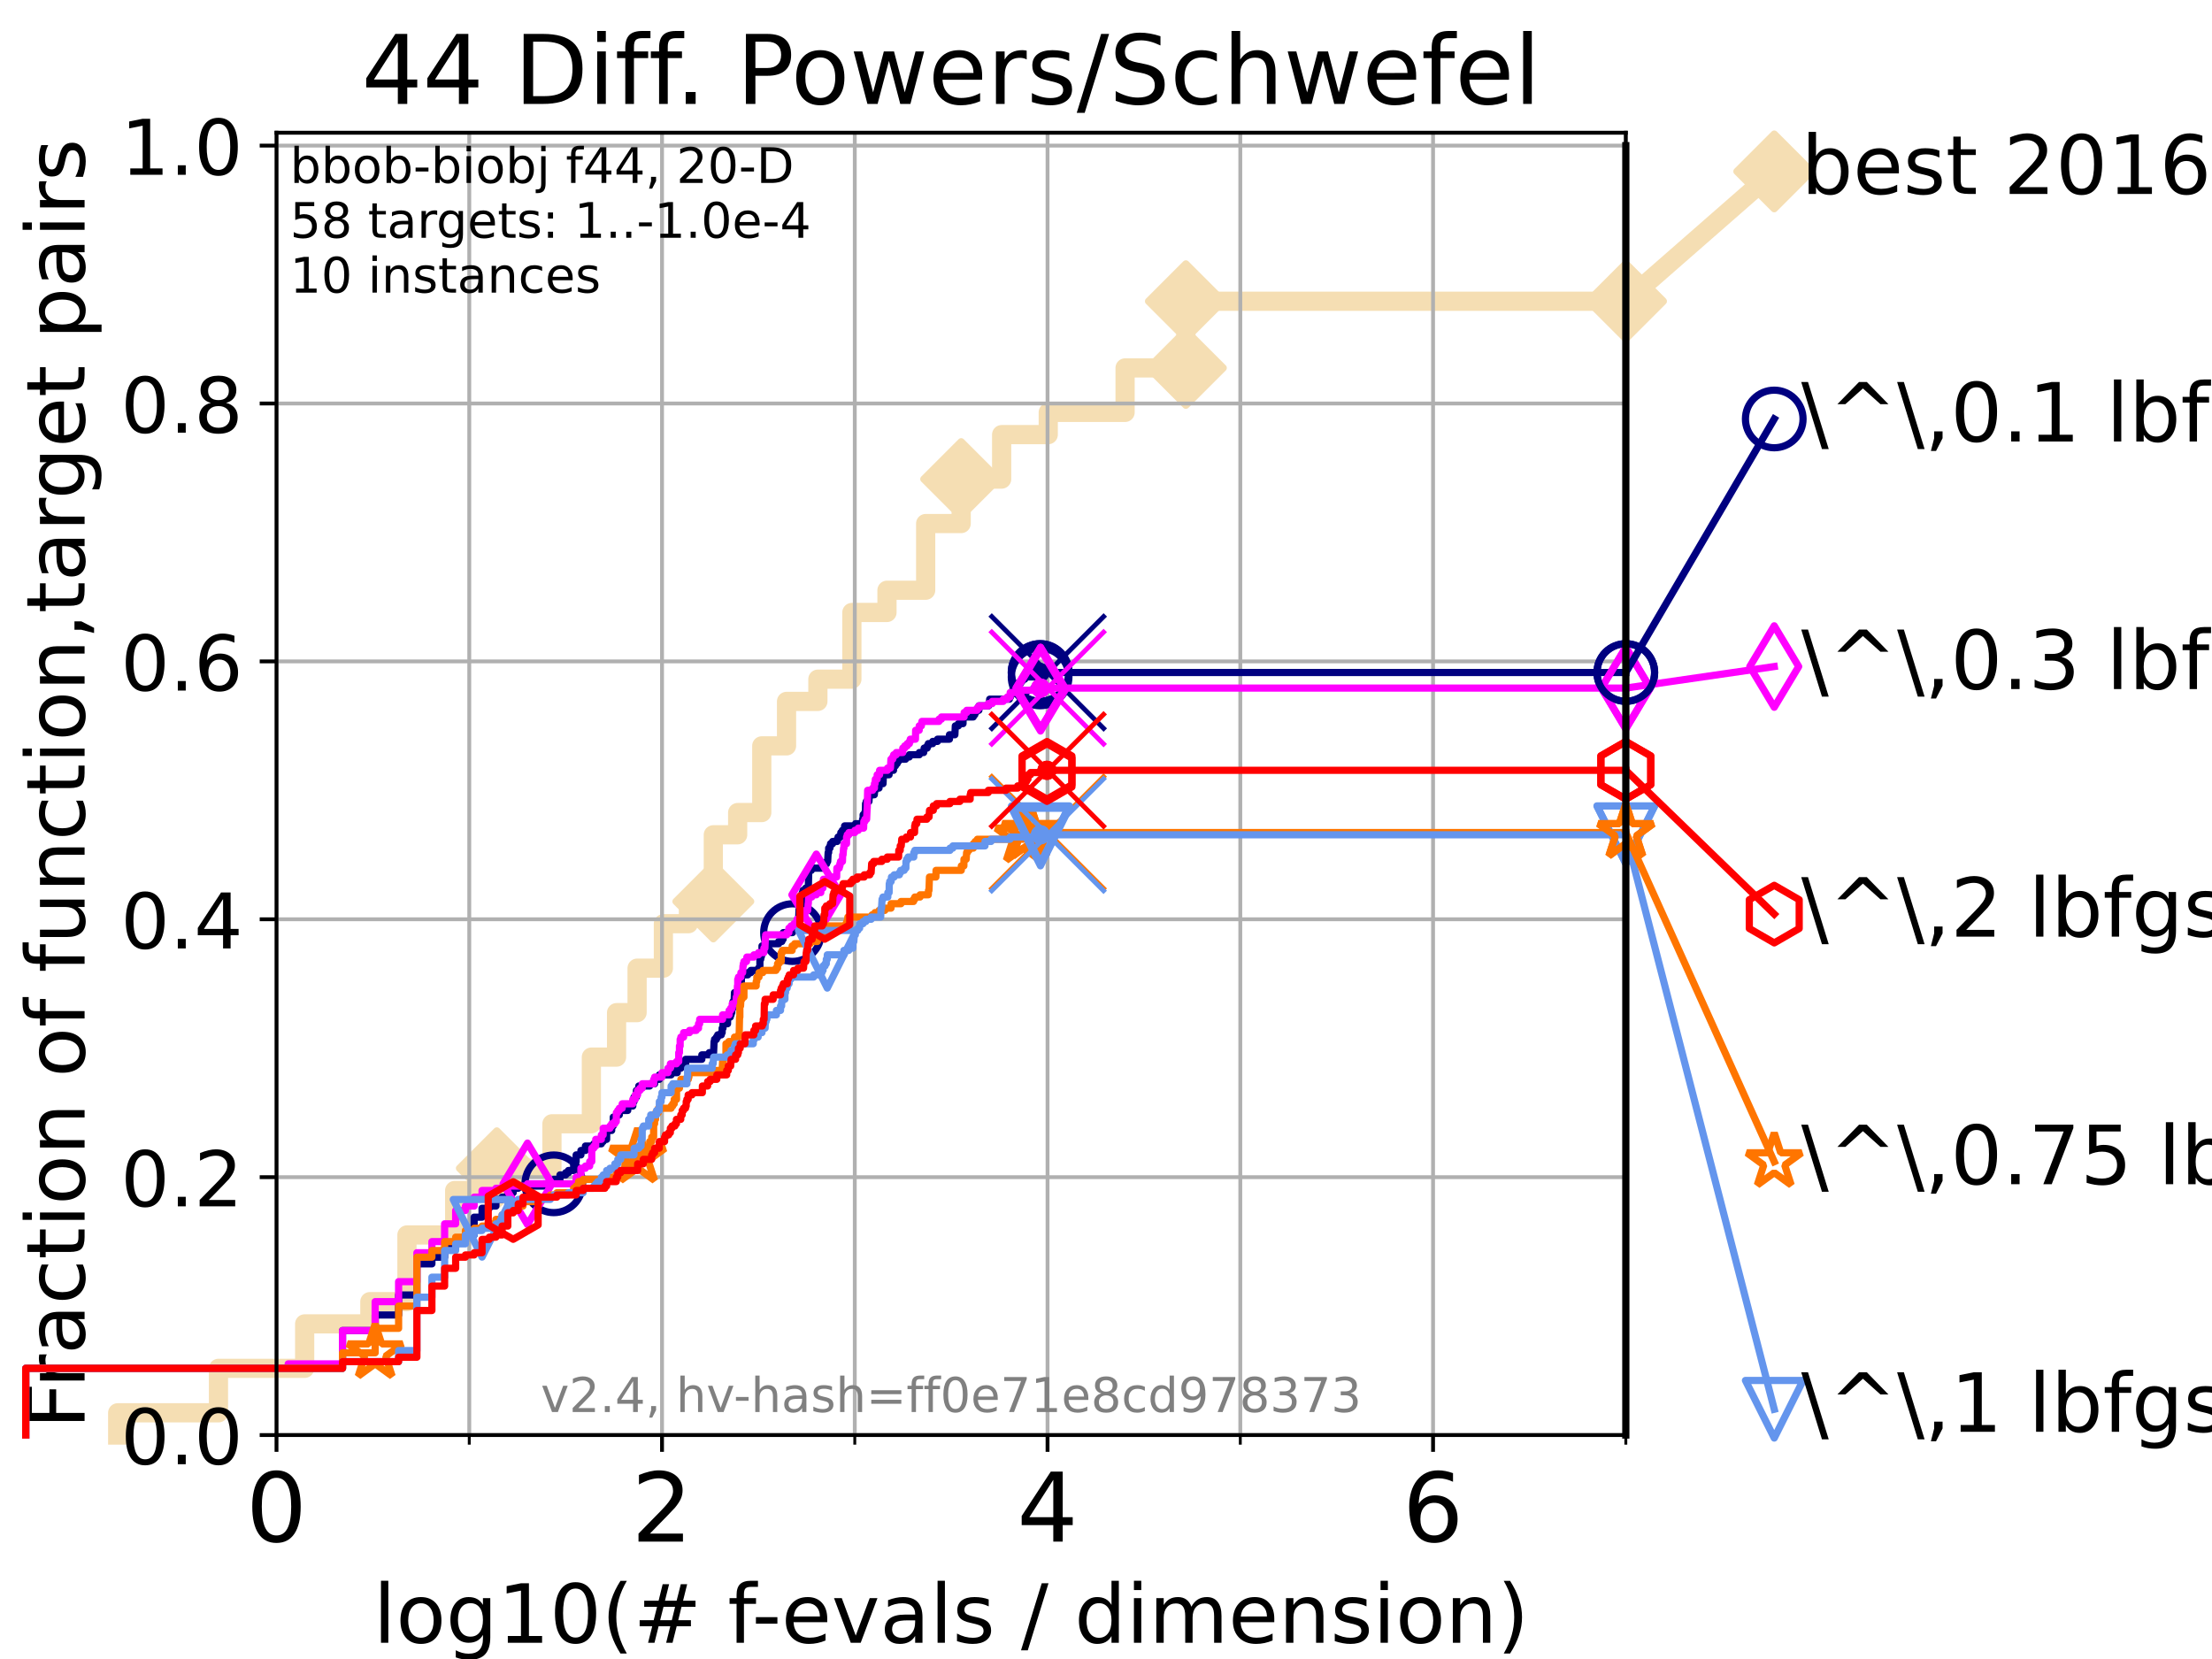 <?xml version="1.0" encoding="utf-8" standalone="no"?>
<!DOCTYPE svg PUBLIC "-//W3C//DTD SVG 1.1//EN"
  "http://www.w3.org/Graphics/SVG/1.1/DTD/svg11.dtd">
<!-- Created with matplotlib (https://matplotlib.org/) -->
<svg height="345.6pt" version="1.1" viewBox="0 0 460.8 345.6" width="460.8pt" xmlns="http://www.w3.org/2000/svg" xmlns:xlink="http://www.w3.org/1999/xlink">
 <defs>
  <style type="text/css">*{stroke-linecap:butt;stroke-linejoin:round;}</style>
 </defs>
 <g id="figure_1">
  <g id="patch_1">
   <path d="M 0 345.6 
L 460.8 345.6 
L 460.8 0 
L 0 0 
z
" style="fill:#ffffff;"/>
  </g>
  <g id="axes_1">
   <g id="patch_2">
    <path d="M 57.6 298.944 
L 338.688 298.944 
L 338.688 27.648 
L 57.6 27.648 
z
" style="fill:#ffffff;"/>
   </g>
   <g id="line2d_1">
    <path d="M 24.516 298.944 
L 24.516 294.313 
L 45.512 294.313 
L 45.512 285.05 
L 63.468 285.05 
L 63.468 275.788 
L 77.047 275.788 
L 77.047 271.157 
L 84.773 271.157 
L 84.773 257.263 
L 94.715 257.263 
L 94.715 248.001 
L 103.498 248.001 
L 103.498 243.37 
L 114.98 243.37 
L 114.98 234.107 
L 123.193 234.107 
L 123.193 220.214 
L 128.441 220.214 
L 128.441 210.951 
L 132.719 210.951 
L 132.719 201.689 
L 138.196 201.689 
L 138.196 192.426 
L 143.414 192.426 
L 143.414 187.795 
L 148.597 187.795 
L 148.597 173.901 
L 153.669 173.901 
L 153.669 169.27 
L 158.69 169.27 
L 158.69 155.377 
L 163.85 155.377 
L 163.85 146.114 
L 170.381 146.114 
L 170.381 141.483 
L 177.461 141.483 
L 177.461 127.589 
L 184.774 127.589 
L 184.774 122.958 
L 192.835 122.958 
L 192.835 109.065 
L 200.229 109.065 
L 200.229 99.802 
L 208.66 99.802 
L 208.66 90.54 
L 218.367 90.54 
L 218.367 85.909 
L 234.376 85.909 
L 234.376 76.646 
L 247.039 76.646 
L 247.039 62.753 
L 338.688 62.753 
" style="fill:none;stroke:#f5deb3;stroke-linecap:square;stroke-width:4;"/>
   </g>
   <g id="line2d_2">
    <defs>
     <path d="M 0 7.778 
L 7.778 0 
L 0 -7.778 
L -7.778 0 
z
" id="mf53605715a" style="stroke:#f5deb3;stroke-linejoin:miter;stroke-width:1.5;"/>
    </defs>
    <g>
     <use style="fill:#f5deb3;stroke:#f5deb3;stroke-linejoin:miter;stroke-width:1.5;" x="103.498" xlink:href="#mf53605715a" y="243.37"/>
     <use style="fill:#f5deb3;stroke:#f5deb3;stroke-linejoin:miter;stroke-width:1.5;" x="148.597" xlink:href="#mf53605715a" y="187.795"/>
     <use style="fill:#f5deb3;stroke:#f5deb3;stroke-linejoin:miter;stroke-width:1.5;" x="200.229" xlink:href="#mf53605715a" y="99.802"/>
     <use style="fill:#f5deb3;stroke:#f5deb3;stroke-linejoin:miter;stroke-width:1.5;" x="247.039" xlink:href="#mf53605715a" y="76.646"/>
     <use style="fill:#f5deb3;stroke:#f5deb3;stroke-linejoin:miter;stroke-width:1.5;" x="247.039" xlink:href="#mf53605715a" y="62.753"/>
     <use style="fill:#f5deb3;stroke:#f5deb3;stroke-linejoin:miter;stroke-width:1.5;" x="338.688" xlink:href="#mf53605715a" y="62.753"/>
    </g>
   </g>
   <g id="line2d_3">
    <path style="fill:none;stroke:#f5deb3;stroke-linecap:square;stroke-width:4;"/>
    <g/>
   </g>
   <g id="line2d_4">
    <path d="M 338.688 62.753 
L 369.608 35.706 
" style="fill:none;stroke:#f5deb3;stroke-linecap:square;stroke-width:4;"/>
    <g>
     <use style="fill:#f5deb3;stroke:#f5deb3;stroke-linejoin:miter;stroke-width:1.5;" x="338.688" xlink:href="#mf53605715a" y="62.753"/>
     <use style="fill:#f5deb3;stroke:#f5deb3;stroke-linejoin:miter;stroke-width:1.5;" x="369.608" xlink:href="#mf53605715a" y="35.706"/>
    </g>
   </g>
   <g id="matplotlib.axis_1">
    <g id="xtick_1">
     <g id="line2d_5">
      <path clip-path="url(#p1b79f2b5f4)" d="M 57.6 298.944 
L 57.6 27.648 
" style="fill:none;stroke:#b0b0b0;stroke-linecap:square;stroke-width:0.8;"/>
     </g>
     <g id="line2d_6">
      <defs>
       <path d="M 0 0 
L 0 3.5 
" id="m1d582836d3" style="stroke:#000000;stroke-width:0.8;"/>
      </defs>
      <g>
       <use style="stroke:#000000;stroke-width:0.8;" x="57.6" xlink:href="#m1d582836d3" y="298.944"/>
      </g>
     </g>
     <g id="text_1">
      <!-- 0 -->
      <g transform="translate(51.237 321.141)scale(0.2 -0.2)">
       <defs>
        <path d="M 31.781 66.406 
Q 24.172 66.406 20.328 58.906 
Q 16.5 51.422 16.5 36.375 
Q 16.5 21.391 20.328 13.891 
Q 24.172 6.391 31.781 6.391 
Q 39.453 6.391 43.281 13.891 
Q 47.125 21.391 47.125 36.375 
Q 47.125 51.422 43.281 58.906 
Q 39.453 66.406 31.781 66.406 
z
M 31.781 74.219 
Q 44.047 74.219 50.516 64.516 
Q 56.984 54.828 56.984 36.375 
Q 56.984 17.969 50.516 8.266 
Q 44.047 -1.422 31.781 -1.422 
Q 19.531 -1.422 13.062 8.266 
Q 6.594 17.969 6.594 36.375 
Q 6.594 54.828 13.062 64.516 
Q 19.531 74.219 31.781 74.219 
z
" id="DejaVuSans-48"/>
       </defs>
       <use xlink:href="#DejaVuSans-48"/>
      </g>
     </g>
    </g>
    <g id="xtick_2">
     <g id="line2d_7">
      <path clip-path="url(#p1b79f2b5f4)" d="M 137.911 298.944 
L 137.911 27.648 
" style="fill:none;stroke:#b0b0b0;stroke-linecap:square;stroke-width:0.8;"/>
     </g>
     <g id="line2d_8">
      <g>
       <use style="stroke:#000000;stroke-width:0.8;" x="137.911" xlink:href="#m1d582836d3" y="298.944"/>
      </g>
     </g>
     <g id="text_2">
      <!-- 2 -->
      <g transform="translate(131.548 321.141)scale(0.2 -0.2)">
       <defs>
        <path d="M 19.188 8.297 
L 53.609 8.297 
L 53.609 0 
L 7.328 0 
L 7.328 8.297 
Q 12.938 14.109 22.625 23.891 
Q 32.328 33.688 34.812 36.531 
Q 39.547 41.844 41.422 45.531 
Q 43.312 49.219 43.312 52.781 
Q 43.312 58.594 39.234 62.25 
Q 35.156 65.922 28.609 65.922 
Q 23.969 65.922 18.812 64.312 
Q 13.672 62.703 7.812 59.422 
L 7.812 69.391 
Q 13.766 71.781 18.938 73 
Q 24.125 74.219 28.422 74.219 
Q 39.75 74.219 46.484 68.547 
Q 53.219 62.891 53.219 53.422 
Q 53.219 48.922 51.531 44.891 
Q 49.859 40.875 45.406 35.406 
Q 44.188 33.984 37.641 27.219 
Q 31.109 20.453 19.188 8.297 
z
" id="DejaVuSans-50"/>
       </defs>
       <use xlink:href="#DejaVuSans-50"/>
      </g>
     </g>
    </g>
    <g id="xtick_3">
     <g id="line2d_9">
      <path clip-path="url(#p1b79f2b5f4)" d="M 218.222 298.944 
L 218.222 27.648 
" style="fill:none;stroke:#b0b0b0;stroke-linecap:square;stroke-width:0.8;"/>
     </g>
     <g id="line2d_10">
      <g>
       <use style="stroke:#000000;stroke-width:0.8;" x="218.222" xlink:href="#m1d582836d3" y="298.944"/>
      </g>
     </g>
     <g id="text_3">
      <!-- 4 -->
      <g transform="translate(211.859 321.141)scale(0.2 -0.2)">
       <defs>
        <path d="M 37.797 64.312 
L 12.891 25.391 
L 37.797 25.391 
z
M 35.203 72.906 
L 47.609 72.906 
L 47.609 25.391 
L 58.016 25.391 
L 58.016 17.188 
L 47.609 17.188 
L 47.609 0 
L 37.797 0 
L 37.797 17.188 
L 4.891 17.188 
L 4.891 26.703 
z
" id="DejaVuSans-52"/>
       </defs>
       <use xlink:href="#DejaVuSans-52"/>
      </g>
     </g>
    </g>
    <g id="xtick_4">
     <g id="line2d_11">
      <path clip-path="url(#p1b79f2b5f4)" d="M 298.533 298.944 
L 298.533 27.648 
" style="fill:none;stroke:#b0b0b0;stroke-linecap:square;stroke-width:0.8;"/>
     </g>
     <g id="line2d_12">
      <g>
       <use style="stroke:#000000;stroke-width:0.8;" x="298.533" xlink:href="#m1d582836d3" y="298.944"/>
      </g>
     </g>
     <g id="text_4">
      <!-- 6 -->
      <g transform="translate(292.17 321.141)scale(0.2 -0.2)">
       <defs>
        <path d="M 33.016 40.375 
Q 26.375 40.375 22.484 35.828 
Q 18.609 31.297 18.609 23.391 
Q 18.609 15.531 22.484 10.953 
Q 26.375 6.391 33.016 6.391 
Q 39.656 6.391 43.531 10.953 
Q 47.406 15.531 47.406 23.391 
Q 47.406 31.297 43.531 35.828 
Q 39.656 40.375 33.016 40.375 
z
M 52.594 71.297 
L 52.594 62.312 
Q 48.875 64.062 45.094 64.984 
Q 41.312 65.922 37.594 65.922 
Q 27.828 65.922 22.672 59.328 
Q 17.531 52.734 16.797 39.406 
Q 19.672 43.656 24.016 45.922 
Q 28.375 48.188 33.594 48.188 
Q 44.578 48.188 50.953 41.516 
Q 57.328 34.859 57.328 23.391 
Q 57.328 12.156 50.688 5.359 
Q 44.047 -1.422 33.016 -1.422 
Q 20.359 -1.422 13.672 8.266 
Q 6.984 17.969 6.984 36.375 
Q 6.984 53.656 15.188 63.938 
Q 23.391 74.219 37.203 74.219 
Q 40.922 74.219 44.703 73.484 
Q 48.484 72.75 52.594 71.297 
z
" id="DejaVuSans-54"/>
       </defs>
       <use xlink:href="#DejaVuSans-54"/>
      </g>
     </g>
    </g>
    <g id="xtick_5">
     <g id="line2d_13">
      <path clip-path="url(#p1b79f2b5f4)" d="M 97.755 298.944 
L 97.755 27.648 
" style="fill:none;stroke:#b0b0b0;stroke-linecap:square;stroke-width:0.8;"/>
     </g>
     <g id="line2d_14">
      <defs>
       <path d="M 0 0 
L 0 2 
" id="m5bdaab5526" style="stroke:#000000;stroke-width:0.6;"/>
      </defs>
      <g>
       <use style="stroke:#000000;stroke-width:0.6;" x="97.755" xlink:href="#m5bdaab5526" y="298.944"/>
      </g>
     </g>
    </g>
    <g id="xtick_6">
     <g id="line2d_15">
      <path clip-path="url(#p1b79f2b5f4)" d="M 178.066 298.944 
L 178.066 27.648 
" style="fill:none;stroke:#b0b0b0;stroke-linecap:square;stroke-width:0.8;"/>
     </g>
     <g id="line2d_16">
      <g>
       <use style="stroke:#000000;stroke-width:0.6;" x="178.066" xlink:href="#m5bdaab5526" y="298.944"/>
      </g>
     </g>
    </g>
    <g id="xtick_7">
     <g id="line2d_17">
      <path clip-path="url(#p1b79f2b5f4)" d="M 258.377 298.944 
L 258.377 27.648 
" style="fill:none;stroke:#b0b0b0;stroke-linecap:square;stroke-width:0.8;"/>
     </g>
     <g id="line2d_18">
      <g>
       <use style="stroke:#000000;stroke-width:0.6;" x="258.377" xlink:href="#m5bdaab5526" y="298.944"/>
      </g>
     </g>
    </g>
    <g id="xtick_8">
     <g id="line2d_19">
      <path clip-path="url(#p1b79f2b5f4)" d="M 338.688 298.944 
L 338.688 27.648 
" style="fill:none;stroke:#b0b0b0;stroke-linecap:square;stroke-width:0.8;"/>
     </g>
     <g id="line2d_20">
      <g>
       <use style="stroke:#000000;stroke-width:0.6;" x="338.688" xlink:href="#m5bdaab5526" y="298.944"/>
      </g>
     </g>
    </g>
    <g id="text_5">
     <!-- log10(# f-evals / dimension) -->
     <g transform="translate(77.764 342.218)scale(0.17 -0.17)">
      <defs>
       <path d="M 9.422 75.984 
L 18.406 75.984 
L 18.406 0 
L 9.422 0 
z
" id="DejaVuSans-108"/>
       <path d="M 30.609 48.391 
Q 23.391 48.391 19.188 42.75 
Q 14.984 37.109 14.984 27.297 
Q 14.984 17.484 19.156 11.844 
Q 23.344 6.203 30.609 6.203 
Q 37.797 6.203 41.984 11.859 
Q 46.188 17.531 46.188 27.297 
Q 46.188 37.016 41.984 42.703 
Q 37.797 48.391 30.609 48.391 
z
M 30.609 56 
Q 42.328 56 49.016 48.375 
Q 55.719 40.766 55.719 27.297 
Q 55.719 13.875 49.016 6.219 
Q 42.328 -1.422 30.609 -1.422 
Q 18.844 -1.422 12.172 6.219 
Q 5.516 13.875 5.516 27.297 
Q 5.516 40.766 12.172 48.375 
Q 18.844 56 30.609 56 
z
" id="DejaVuSans-111"/>
       <path d="M 45.406 27.984 
Q 45.406 37.75 41.375 43.109 
Q 37.359 48.484 30.078 48.484 
Q 22.859 48.484 18.828 43.109 
Q 14.797 37.75 14.797 27.984 
Q 14.797 18.266 18.828 12.891 
Q 22.859 7.516 30.078 7.516 
Q 37.359 7.516 41.375 12.891 
Q 45.406 18.266 45.406 27.984 
z
M 54.391 6.781 
Q 54.391 -7.172 48.188 -13.984 
Q 42 -20.797 29.203 -20.797 
Q 24.469 -20.797 20.266 -20.094 
Q 16.062 -19.391 12.109 -17.922 
L 12.109 -9.188 
Q 16.062 -11.328 19.922 -12.344 
Q 23.781 -13.375 27.781 -13.375 
Q 36.625 -13.375 41.016 -8.766 
Q 45.406 -4.156 45.406 5.172 
L 45.406 9.625 
Q 42.625 4.781 38.281 2.391 
Q 33.938 0 27.875 0 
Q 17.828 0 11.672 7.656 
Q 5.516 15.328 5.516 27.984 
Q 5.516 40.672 11.672 48.328 
Q 17.828 56 27.875 56 
Q 33.938 56 38.281 53.609 
Q 42.625 51.219 45.406 46.391 
L 45.406 54.688 
L 54.391 54.688 
z
" id="DejaVuSans-103"/>
       <path d="M 12.406 8.297 
L 28.516 8.297 
L 28.516 63.922 
L 10.984 60.406 
L 10.984 69.391 
L 28.422 72.906 
L 38.281 72.906 
L 38.281 8.297 
L 54.391 8.297 
L 54.391 0 
L 12.406 0 
z
" id="DejaVuSans-49"/>
       <path d="M 31 75.875 
Q 24.469 64.656 21.281 53.656 
Q 18.109 42.672 18.109 31.391 
Q 18.109 20.125 21.312 9.062 
Q 24.516 -2 31 -13.188 
L 23.188 -13.188 
Q 15.875 -1.703 12.234 9.375 
Q 8.594 20.453 8.594 31.391 
Q 8.594 42.281 12.203 53.312 
Q 15.828 64.359 23.188 75.875 
z
" id="DejaVuSans-40"/>
       <path d="M 51.125 44 
L 36.922 44 
L 32.812 27.688 
L 47.125 27.688 
z
M 43.797 71.781 
L 38.719 51.516 
L 52.984 51.516 
L 58.109 71.781 
L 65.922 71.781 
L 60.891 51.516 
L 76.125 51.516 
L 76.125 44 
L 58.984 44 
L 54.984 27.688 
L 70.516 27.688 
L 70.516 20.219 
L 53.078 20.219 
L 48 0 
L 40.188 0 
L 45.219 20.219 
L 30.906 20.219 
L 25.875 0 
L 18.016 0 
L 23.094 20.219 
L 7.719 20.219 
L 7.719 27.688 
L 24.906 27.688 
L 29 44 
L 13.281 44 
L 13.281 51.516 
L 30.906 51.516 
L 35.891 71.781 
z
" id="DejaVuSans-35"/>
       <path id="DejaVuSans-32"/>
       <path d="M 37.109 75.984 
L 37.109 68.5 
L 28.516 68.5 
Q 23.688 68.5 21.797 66.547 
Q 19.922 64.594 19.922 59.516 
L 19.922 54.688 
L 34.719 54.688 
L 34.719 47.703 
L 19.922 47.703 
L 19.922 0 
L 10.891 0 
L 10.891 47.703 
L 2.297 47.703 
L 2.297 54.688 
L 10.891 54.688 
L 10.891 58.5 
Q 10.891 67.625 15.141 71.797 
Q 19.391 75.984 28.609 75.984 
z
" id="DejaVuSans-102"/>
       <path d="M 4.891 31.391 
L 31.203 31.391 
L 31.203 23.391 
L 4.891 23.391 
z
" id="DejaVuSans-45"/>
       <path d="M 56.203 29.594 
L 56.203 25.203 
L 14.891 25.203 
Q 15.484 15.922 20.484 11.062 
Q 25.484 6.203 34.422 6.203 
Q 39.594 6.203 44.453 7.469 
Q 49.312 8.734 54.109 11.281 
L 54.109 2.781 
Q 49.266 0.734 44.188 -0.344 
Q 39.109 -1.422 33.891 -1.422 
Q 20.797 -1.422 13.156 6.188 
Q 5.516 13.812 5.516 26.812 
Q 5.516 40.234 12.766 48.109 
Q 20.016 56 32.328 56 
Q 43.359 56 49.781 48.891 
Q 56.203 41.797 56.203 29.594 
z
M 47.219 32.234 
Q 47.125 39.594 43.094 43.984 
Q 39.062 48.391 32.422 48.391 
Q 24.906 48.391 20.391 44.141 
Q 15.875 39.891 15.188 32.172 
z
" id="DejaVuSans-101"/>
       <path d="M 2.984 54.688 
L 12.5 54.688 
L 29.594 8.797 
L 46.688 54.688 
L 56.203 54.688 
L 35.688 0 
L 23.484 0 
z
" id="DejaVuSans-118"/>
       <path d="M 34.281 27.484 
Q 23.391 27.484 19.188 25 
Q 14.984 22.516 14.984 16.5 
Q 14.984 11.719 18.141 8.906 
Q 21.297 6.109 26.703 6.109 
Q 34.188 6.109 38.703 11.406 
Q 43.219 16.703 43.219 25.484 
L 43.219 27.484 
z
M 52.203 31.203 
L 52.203 0 
L 43.219 0 
L 43.219 8.297 
Q 40.141 3.328 35.547 0.953 
Q 30.953 -1.422 24.312 -1.422 
Q 15.922 -1.422 10.953 3.297 
Q 6 8.016 6 15.922 
Q 6 25.141 12.172 29.828 
Q 18.359 34.516 30.609 34.516 
L 43.219 34.516 
L 43.219 35.406 
Q 43.219 41.609 39.141 45 
Q 35.062 48.391 27.688 48.391 
Q 23 48.391 18.547 47.266 
Q 14.109 46.141 10.016 43.891 
L 10.016 52.203 
Q 14.938 54.109 19.578 55.047 
Q 24.219 56 28.609 56 
Q 40.484 56 46.344 49.844 
Q 52.203 43.703 52.203 31.203 
z
" id="DejaVuSans-97"/>
       <path d="M 44.281 53.078 
L 44.281 44.578 
Q 40.484 46.531 36.375 47.5 
Q 32.281 48.484 27.875 48.484 
Q 21.188 48.484 17.844 46.438 
Q 14.5 44.391 14.5 40.281 
Q 14.5 37.156 16.891 35.375 
Q 19.281 33.594 26.516 31.984 
L 29.594 31.297 
Q 39.156 29.25 43.188 25.516 
Q 47.219 21.781 47.219 15.094 
Q 47.219 7.469 41.188 3.016 
Q 35.156 -1.422 24.609 -1.422 
Q 20.219 -1.422 15.453 -0.562 
Q 10.688 0.297 5.422 2 
L 5.422 11.281 
Q 10.406 8.688 15.234 7.391 
Q 20.062 6.109 24.812 6.109 
Q 31.156 6.109 34.562 8.281 
Q 37.984 10.453 37.984 14.406 
Q 37.984 18.062 35.516 20.016 
Q 33.062 21.969 24.703 23.781 
L 21.578 24.516 
Q 13.234 26.266 9.516 29.906 
Q 5.812 33.547 5.812 39.891 
Q 5.812 47.609 11.281 51.797 
Q 16.75 56 26.812 56 
Q 31.781 56 36.172 55.266 
Q 40.578 54.547 44.281 53.078 
z
" id="DejaVuSans-115"/>
       <path d="M 25.391 72.906 
L 33.688 72.906 
L 8.297 -9.281 
L 0 -9.281 
z
" id="DejaVuSans-47"/>
       <path d="M 45.406 46.391 
L 45.406 75.984 
L 54.391 75.984 
L 54.391 0 
L 45.406 0 
L 45.406 8.203 
Q 42.578 3.328 38.25 0.953 
Q 33.938 -1.422 27.875 -1.422 
Q 17.969 -1.422 11.734 6.484 
Q 5.516 14.406 5.516 27.297 
Q 5.516 40.188 11.734 48.094 
Q 17.969 56 27.875 56 
Q 33.938 56 38.25 53.625 
Q 42.578 51.266 45.406 46.391 
z
M 14.797 27.297 
Q 14.797 17.391 18.875 11.75 
Q 22.953 6.109 30.078 6.109 
Q 37.203 6.109 41.297 11.75 
Q 45.406 17.391 45.406 27.297 
Q 45.406 37.203 41.297 42.844 
Q 37.203 48.484 30.078 48.484 
Q 22.953 48.484 18.875 42.844 
Q 14.797 37.203 14.797 27.297 
z
" id="DejaVuSans-100"/>
       <path d="M 9.422 54.688 
L 18.406 54.688 
L 18.406 0 
L 9.422 0 
z
M 9.422 75.984 
L 18.406 75.984 
L 18.406 64.594 
L 9.422 64.594 
z
" id="DejaVuSans-105"/>
       <path d="M 52 44.188 
Q 55.375 50.25 60.062 53.125 
Q 64.75 56 71.094 56 
Q 79.641 56 84.281 50.016 
Q 88.922 44.047 88.922 33.016 
L 88.922 0 
L 79.891 0 
L 79.891 32.719 
Q 79.891 40.578 77.094 44.375 
Q 74.312 48.188 68.609 48.188 
Q 61.625 48.188 57.562 43.547 
Q 53.516 38.922 53.516 30.906 
L 53.516 0 
L 44.484 0 
L 44.484 32.719 
Q 44.484 40.625 41.703 44.406 
Q 38.922 48.188 33.109 48.188 
Q 26.219 48.188 22.156 43.531 
Q 18.109 38.875 18.109 30.906 
L 18.109 0 
L 9.078 0 
L 9.078 54.688 
L 18.109 54.688 
L 18.109 46.188 
Q 21.188 51.219 25.484 53.609 
Q 29.781 56 35.688 56 
Q 41.656 56 45.828 52.969 
Q 50 49.953 52 44.188 
z
" id="DejaVuSans-109"/>
       <path d="M 54.891 33.016 
L 54.891 0 
L 45.906 0 
L 45.906 32.719 
Q 45.906 40.484 42.875 44.328 
Q 39.844 48.188 33.797 48.188 
Q 26.516 48.188 22.312 43.547 
Q 18.109 38.922 18.109 30.906 
L 18.109 0 
L 9.078 0 
L 9.078 54.688 
L 18.109 54.688 
L 18.109 46.188 
Q 21.344 51.125 25.703 53.562 
Q 30.078 56 35.797 56 
Q 45.219 56 50.047 50.172 
Q 54.891 44.344 54.891 33.016 
z
" id="DejaVuSans-110"/>
       <path d="M 8.016 75.875 
L 15.828 75.875 
Q 23.141 64.359 26.781 53.312 
Q 30.422 42.281 30.422 31.391 
Q 30.422 20.453 26.781 9.375 
Q 23.141 -1.703 15.828 -13.188 
L 8.016 -13.188 
Q 14.5 -2 17.703 9.062 
Q 20.906 20.125 20.906 31.391 
Q 20.906 42.672 17.703 53.656 
Q 14.5 64.656 8.016 75.875 
z
" id="DejaVuSans-41"/>
      </defs>
      <use xlink:href="#DejaVuSans-108"/>
      <use x="27.783" xlink:href="#DejaVuSans-111"/>
      <use x="88.965" xlink:href="#DejaVuSans-103"/>
      <use x="152.441" xlink:href="#DejaVuSans-49"/>
      <use x="216.064" xlink:href="#DejaVuSans-48"/>
      <use x="279.688" xlink:href="#DejaVuSans-40"/>
      <use x="318.701" xlink:href="#DejaVuSans-35"/>
      <use x="402.49" xlink:href="#DejaVuSans-32"/>
      <use x="434.277" xlink:href="#DejaVuSans-102"/>
      <use x="463.982" xlink:href="#DejaVuSans-45"/>
      <use x="500.066" xlink:href="#DejaVuSans-101"/>
      <use x="561.59" xlink:href="#DejaVuSans-118"/>
      <use x="620.77" xlink:href="#DejaVuSans-97"/>
      <use x="682.049" xlink:href="#DejaVuSans-108"/>
      <use x="709.832" xlink:href="#DejaVuSans-115"/>
      <use x="761.932" xlink:href="#DejaVuSans-32"/>
      <use x="793.719" xlink:href="#DejaVuSans-47"/>
      <use x="827.41" xlink:href="#DejaVuSans-32"/>
      <use x="859.197" xlink:href="#DejaVuSans-100"/>
      <use x="922.674" xlink:href="#DejaVuSans-105"/>
      <use x="950.457" xlink:href="#DejaVuSans-109"/>
      <use x="1047.869" xlink:href="#DejaVuSans-101"/>
      <use x="1109.393" xlink:href="#DejaVuSans-110"/>
      <use x="1172.771" xlink:href="#DejaVuSans-115"/>
      <use x="1224.871" xlink:href="#DejaVuSans-105"/>
      <use x="1252.654" xlink:href="#DejaVuSans-111"/>
      <use x="1313.836" xlink:href="#DejaVuSans-110"/>
      <use x="1377.215" xlink:href="#DejaVuSans-41"/>
     </g>
    </g>
   </g>
   <g id="matplotlib.axis_2">
    <g id="ytick_1">
     <g id="line2d_21">
      <path clip-path="url(#p1b79f2b5f4)" d="M 57.6 298.944 
L 338.688 298.944 
" style="fill:none;stroke:#b0b0b0;stroke-linecap:square;stroke-width:0.8;"/>
     </g>
     <g id="line2d_22">
      <defs>
       <path d="M 0 0 
L -3.5 0 
" id="m9bfdc93e56" style="stroke:#000000;stroke-width:0.8;"/>
      </defs>
      <g>
       <use style="stroke:#000000;stroke-width:0.8;" x="57.6" xlink:href="#m9bfdc93e56" y="298.944"/>
      </g>
     </g>
     <g id="text_6">
      <!-- 0.0 -->
      <g transform="translate(25.155 305.023)scale(0.16 -0.16)">
       <defs>
        <path d="M 10.688 12.406 
L 21 12.406 
L 21 0 
L 10.688 0 
z
" id="DejaVuSans-46"/>
       </defs>
       <use xlink:href="#DejaVuSans-48"/>
       <use x="63.623" xlink:href="#DejaVuSans-46"/>
       <use x="95.41" xlink:href="#DejaVuSans-48"/>
      </g>
     </g>
    </g>
    <g id="ytick_2">
     <g id="line2d_23">
      <path clip-path="url(#p1b79f2b5f4)" d="M 57.6 245.222 
L 338.688 245.222 
" style="fill:none;stroke:#b0b0b0;stroke-linecap:square;stroke-width:0.8;"/>
     </g>
     <g id="line2d_24">
      <g>
       <use style="stroke:#000000;stroke-width:0.8;" x="57.6" xlink:href="#m9bfdc93e56" y="245.222"/>
      </g>
     </g>
     <g id="text_7">
      <!-- 0.2 -->
      <g transform="translate(25.155 251.301)scale(0.16 -0.16)">
       <use xlink:href="#DejaVuSans-48"/>
       <use x="63.623" xlink:href="#DejaVuSans-46"/>
       <use x="95.41" xlink:href="#DejaVuSans-50"/>
      </g>
     </g>
    </g>
    <g id="ytick_3">
     <g id="line2d_25">
      <path clip-path="url(#p1b79f2b5f4)" d="M 57.6 191.5 
L 338.688 191.5 
" style="fill:none;stroke:#b0b0b0;stroke-linecap:square;stroke-width:0.8;"/>
     </g>
     <g id="line2d_26">
      <g>
       <use style="stroke:#000000;stroke-width:0.8;" x="57.6" xlink:href="#m9bfdc93e56" y="191.5"/>
      </g>
     </g>
     <g id="text_8">
      <!-- 0.4 -->
      <g transform="translate(25.155 197.579)scale(0.16 -0.16)">
       <use xlink:href="#DejaVuSans-48"/>
       <use x="63.623" xlink:href="#DejaVuSans-46"/>
       <use x="95.41" xlink:href="#DejaVuSans-52"/>
      </g>
     </g>
    </g>
    <g id="ytick_4">
     <g id="line2d_27">
      <path clip-path="url(#p1b79f2b5f4)" d="M 57.6 137.778 
L 338.688 137.778 
" style="fill:none;stroke:#b0b0b0;stroke-linecap:square;stroke-width:0.8;"/>
     </g>
     <g id="line2d_28">
      <g>
       <use style="stroke:#000000;stroke-width:0.8;" x="57.6" xlink:href="#m9bfdc93e56" y="137.778"/>
      </g>
     </g>
     <g id="text_9">
      <!-- 0.6 -->
      <g transform="translate(25.155 143.857)scale(0.16 -0.16)">
       <use xlink:href="#DejaVuSans-48"/>
       <use x="63.623" xlink:href="#DejaVuSans-46"/>
       <use x="95.41" xlink:href="#DejaVuSans-54"/>
      </g>
     </g>
    </g>
    <g id="ytick_5">
     <g id="line2d_29">
      <path clip-path="url(#p1b79f2b5f4)" d="M 57.6 84.056 
L 338.688 84.056 
" style="fill:none;stroke:#b0b0b0;stroke-linecap:square;stroke-width:0.8;"/>
     </g>
     <g id="line2d_30">
      <g>
       <use style="stroke:#000000;stroke-width:0.8;" x="57.6" xlink:href="#m9bfdc93e56" y="84.056"/>
      </g>
     </g>
     <g id="text_10">
      <!-- 0.8 -->
      <g transform="translate(25.155 90.135)scale(0.16 -0.16)">
       <defs>
        <path d="M 31.781 34.625 
Q 24.75 34.625 20.719 30.859 
Q 16.703 27.094 16.703 20.516 
Q 16.703 13.922 20.719 10.156 
Q 24.75 6.391 31.781 6.391 
Q 38.812 6.391 42.859 10.172 
Q 46.922 13.969 46.922 20.516 
Q 46.922 27.094 42.891 30.859 
Q 38.875 34.625 31.781 34.625 
z
M 21.922 38.812 
Q 15.578 40.375 12.031 44.719 
Q 8.5 49.078 8.5 55.328 
Q 8.5 64.062 14.719 69.141 
Q 20.953 74.219 31.781 74.219 
Q 42.672 74.219 48.875 69.141 
Q 55.078 64.062 55.078 55.328 
Q 55.078 49.078 51.531 44.719 
Q 48 40.375 41.703 38.812 
Q 48.828 37.156 52.797 32.312 
Q 56.781 27.484 56.781 20.516 
Q 56.781 9.906 50.312 4.234 
Q 43.844 -1.422 31.781 -1.422 
Q 19.734 -1.422 13.25 4.234 
Q 6.781 9.906 6.781 20.516 
Q 6.781 27.484 10.781 32.312 
Q 14.797 37.156 21.922 38.812 
z
M 18.312 54.391 
Q 18.312 48.734 21.844 45.562 
Q 25.391 42.391 31.781 42.391 
Q 38.141 42.391 41.719 45.562 
Q 45.312 48.734 45.312 54.391 
Q 45.312 60.062 41.719 63.234 
Q 38.141 66.406 31.781 66.406 
Q 25.391 66.406 21.844 63.234 
Q 18.312 60.062 18.312 54.391 
z
" id="DejaVuSans-56"/>
       </defs>
       <use xlink:href="#DejaVuSans-48"/>
       <use x="63.623" xlink:href="#DejaVuSans-46"/>
       <use x="95.41" xlink:href="#DejaVuSans-56"/>
      </g>
     </g>
    </g>
    <g id="ytick_6">
     <g id="line2d_31">
      <path clip-path="url(#p1b79f2b5f4)" d="M 57.6 30.334 
L 338.688 30.334 
" style="fill:none;stroke:#b0b0b0;stroke-linecap:square;stroke-width:0.8;"/>
     </g>
     <g id="line2d_32">
      <g>
       <use style="stroke:#000000;stroke-width:0.8;" x="57.6" xlink:href="#m9bfdc93e56" y="30.334"/>
      </g>
     </g>
     <g id="text_11">
      <!-- 1.0 -->
      <g transform="translate(25.155 36.413)scale(0.16 -0.16)">
       <use xlink:href="#DejaVuSans-49"/>
       <use x="63.623" xlink:href="#DejaVuSans-46"/>
       <use x="95.41" xlink:href="#DejaVuSans-48"/>
      </g>
     </g>
    </g>
    <g id="text_12">
     <!-- Fraction of function,target pairs -->
     <g transform="translate(17.62 297.681)rotate(-90)scale(0.17 -0.17)">
      <defs>
       <path d="M 9.812 72.906 
L 51.703 72.906 
L 51.703 64.594 
L 19.672 64.594 
L 19.672 43.109 
L 48.578 43.109 
L 48.578 34.812 
L 19.672 34.812 
L 19.672 0 
L 9.812 0 
z
" id="DejaVuSans-70"/>
       <path d="M 41.109 46.297 
Q 39.594 47.172 37.812 47.578 
Q 36.031 48 33.891 48 
Q 26.266 48 22.188 43.047 
Q 18.109 38.094 18.109 28.812 
L 18.109 0 
L 9.078 0 
L 9.078 54.688 
L 18.109 54.688 
L 18.109 46.188 
Q 20.953 51.172 25.484 53.578 
Q 30.031 56 36.531 56 
Q 37.453 56 38.578 55.875 
Q 39.703 55.766 41.062 55.516 
z
" id="DejaVuSans-114"/>
       <path d="M 48.781 52.594 
L 48.781 44.188 
Q 44.969 46.297 41.141 47.344 
Q 37.312 48.391 33.406 48.391 
Q 24.656 48.391 19.812 42.844 
Q 14.984 37.312 14.984 27.297 
Q 14.984 17.281 19.812 11.734 
Q 24.656 6.203 33.406 6.203 
Q 37.312 6.203 41.141 7.25 
Q 44.969 8.297 48.781 10.406 
L 48.781 2.094 
Q 45.016 0.344 40.984 -0.531 
Q 36.969 -1.422 32.422 -1.422 
Q 20.062 -1.422 12.781 6.344 
Q 5.516 14.109 5.516 27.297 
Q 5.516 40.672 12.859 48.328 
Q 20.219 56 33.016 56 
Q 37.156 56 41.109 55.141 
Q 45.062 54.297 48.781 52.594 
z
" id="DejaVuSans-99"/>
       <path d="M 18.312 70.219 
L 18.312 54.688 
L 36.812 54.688 
L 36.812 47.703 
L 18.312 47.703 
L 18.312 18.016 
Q 18.312 11.328 20.141 9.422 
Q 21.969 7.516 27.594 7.516 
L 36.812 7.516 
L 36.812 0 
L 27.594 0 
Q 17.188 0 13.234 3.875 
Q 9.281 7.766 9.281 18.016 
L 9.281 47.703 
L 2.688 47.703 
L 2.688 54.688 
L 9.281 54.688 
L 9.281 70.219 
z
" id="DejaVuSans-116"/>
       <path d="M 8.5 21.578 
L 8.5 54.688 
L 17.484 54.688 
L 17.484 21.922 
Q 17.484 14.156 20.5 10.266 
Q 23.531 6.391 29.594 6.391 
Q 36.859 6.391 41.078 11.031 
Q 45.312 15.672 45.312 23.688 
L 45.312 54.688 
L 54.297 54.688 
L 54.297 0 
L 45.312 0 
L 45.312 8.406 
Q 42.047 3.422 37.719 1 
Q 33.406 -1.422 27.688 -1.422 
Q 18.266 -1.422 13.375 4.438 
Q 8.5 10.297 8.5 21.578 
z
M 31.109 56 
z
" id="DejaVuSans-117"/>
       <path d="M 11.719 12.406 
L 22.016 12.406 
L 22.016 4 
L 14.016 -11.625 
L 7.719 -11.625 
L 11.719 4 
z
" id="DejaVuSans-44"/>
       <path d="M 18.109 8.203 
L 18.109 -20.797 
L 9.078 -20.797 
L 9.078 54.688 
L 18.109 54.688 
L 18.109 46.391 
Q 20.953 51.266 25.266 53.625 
Q 29.594 56 35.594 56 
Q 45.562 56 51.781 48.094 
Q 58.016 40.188 58.016 27.297 
Q 58.016 14.406 51.781 6.484 
Q 45.562 -1.422 35.594 -1.422 
Q 29.594 -1.422 25.266 0.953 
Q 20.953 3.328 18.109 8.203 
z
M 48.688 27.297 
Q 48.688 37.203 44.609 42.844 
Q 40.531 48.484 33.406 48.484 
Q 26.266 48.484 22.188 42.844 
Q 18.109 37.203 18.109 27.297 
Q 18.109 17.391 22.188 11.75 
Q 26.266 6.109 33.406 6.109 
Q 40.531 6.109 44.609 11.75 
Q 48.688 17.391 48.688 27.297 
z
" id="DejaVuSans-112"/>
      </defs>
      <use xlink:href="#DejaVuSans-70"/>
      <use x="50.27" xlink:href="#DejaVuSans-114"/>
      <use x="91.383" xlink:href="#DejaVuSans-97"/>
      <use x="152.662" xlink:href="#DejaVuSans-99"/>
      <use x="207.643" xlink:href="#DejaVuSans-116"/>
      <use x="246.852" xlink:href="#DejaVuSans-105"/>
      <use x="274.635" xlink:href="#DejaVuSans-111"/>
      <use x="335.816" xlink:href="#DejaVuSans-110"/>
      <use x="399.195" xlink:href="#DejaVuSans-32"/>
      <use x="430.982" xlink:href="#DejaVuSans-111"/>
      <use x="492.164" xlink:href="#DejaVuSans-102"/>
      <use x="527.369" xlink:href="#DejaVuSans-32"/>
      <use x="559.156" xlink:href="#DejaVuSans-102"/>
      <use x="594.361" xlink:href="#DejaVuSans-117"/>
      <use x="657.74" xlink:href="#DejaVuSans-110"/>
      <use x="721.119" xlink:href="#DejaVuSans-99"/>
      <use x="776.1" xlink:href="#DejaVuSans-116"/>
      <use x="815.309" xlink:href="#DejaVuSans-105"/>
      <use x="843.092" xlink:href="#DejaVuSans-111"/>
      <use x="904.273" xlink:href="#DejaVuSans-110"/>
      <use x="967.652" xlink:href="#DejaVuSans-44"/>
      <use x="999.439" xlink:href="#DejaVuSans-116"/>
      <use x="1038.648" xlink:href="#DejaVuSans-97"/>
      <use x="1099.928" xlink:href="#DejaVuSans-114"/>
      <use x="1139.291" xlink:href="#DejaVuSans-103"/>
      <use x="1202.768" xlink:href="#DejaVuSans-101"/>
      <use x="1264.291" xlink:href="#DejaVuSans-116"/>
      <use x="1303.5" xlink:href="#DejaVuSans-32"/>
      <use x="1335.287" xlink:href="#DejaVuSans-112"/>
      <use x="1398.764" xlink:href="#DejaVuSans-97"/>
      <use x="1460.043" xlink:href="#DejaVuSans-105"/>
      <use x="1487.826" xlink:href="#DejaVuSans-114"/>
      <use x="1528.939" xlink:href="#DejaVuSans-115"/>
     </g>
    </g>
   </g>
   <g id="line2d_33">
    <defs>
     <path d="M 0 1.5 
C 0.398 1.5 0.779 1.342 1.061 1.061 
C 1.342 0.779 1.5 0.398 1.5 0 
C 1.5 -0.398 1.342 -0.779 1.061 -1.061 
C 0.779 -1.342 0.398 -1.5 0 -1.5 
C -0.398 -1.5 -0.779 -1.342 -1.061 -1.061 
C -1.342 -0.779 -1.5 -0.398 -1.5 0 
C -1.5 0.398 -1.342 0.779 -1.061 1.061 
C -0.779 1.342 -0.398 1.5 0 1.5 
z
" id="me4ec5ab367" style="stroke:#f5deb3;"/>
    </defs>
    <g>
     <use style="fill:#f5deb3;stroke:#f5deb3;" x="247.039" xlink:href="#me4ec5ab367" y="62.753"/>
     <use style="fill:#f5deb3;stroke:#f5deb3;" x="247.039" xlink:href="#me4ec5ab367" y="62.753"/>
    </g>
   </g>
   <g id="line2d_34">
    <defs>
     <path d="M 0 1.5 
C 0.398 1.5 0.779 1.342 1.061 1.061 
C 1.342 0.779 1.5 0.398 1.5 0 
C 1.5 -0.398 1.342 -0.779 1.061 -1.061 
C 0.779 -1.342 0.398 -1.5 0 -1.5 
C -0.398 -1.5 -0.779 -1.342 -1.061 -1.061 
C -1.342 -0.779 -1.5 -0.398 -1.5 0 
C -1.5 0.398 -1.342 0.779 -1.061 1.061 
C -0.779 1.342 -0.398 1.5 0 1.5 
z
" id="m26e7c08282" style="stroke:#000080;"/>
    </defs>
    <g>
     <use style="fill:#000080;stroke:#000080;" x="216.673" xlink:href="#m26e7c08282" y="140.094"/>
     <use style="fill:#000080;stroke:#000080;" x="216.673" xlink:href="#m26e7c08282" y="140.094"/>
    </g>
   </g>
   <g id="line2d_35">
    <path d="M 5.357 298.944 
L 5.357 285.05 
L 71.35 285.05 
L 71.35 277.177 
L 78.155 277.177 
L 78.155 273.935 
L 83.037 273.935 
L 83.037 269.767 
L 86.847 269.767 
L 86.847 263.284 
L 89.973 263.284 
L 89.973 261.894 
L 92.622 261.894 
L 92.622 260.042 
L 94.921 260.042 
L 94.921 258.653 
L 96.952 258.653 
L 96.952 257.263 
L 98.772 257.263 
L 98.772 253.558 
L 100.419 253.558 
L 100.419 251.706 
L 101.924 251.706 
L 101.924 251.243 
L 103.309 251.243 
L 103.309 249.853 
L 104.592 249.853 
L 104.592 249.39 
L 105.788 249.39 
L 105.788 248.464 
L 106.906 248.464 
L 106.906 247.538 
L 107.957 247.538 
L 107.957 247.075 
L 113.204 247.075 
L 113.204 246.611 
L 115.365 246.611 
L 115.365 245.685 
L 116.651 245.685 
L 116.651 244.759 
L 117.848 244.759 
L 117.848 244.296 
L 118.417 244.296 
L 118.417 243.833 
L 119.503 243.833 
L 119.503 241.98 
L 120.021 241.98 
L 120.021 240.591 
L 121.014 240.591 
L 121.014 239.665 
L 121.953 239.665 
L 121.953 238.738 
L 123.692 238.738 
L 123.692 238.275 
L 125.274 238.275 
L 125.274 237.812 
L 125.648 237.812 
L 125.648 237.349 
L 126.372 237.349 
L 126.389 235.496 
L 127.421 235.496 
L 127.421 234.57 
L 127.737 234.57 
L 127.752 232.718 
L 128.396 232.718 
L 128.396 232.255 
L 129.017 232.255 
L 129.017 231.328 
L 130.77 231.328 
L 130.77 230.402 
L 131.827 230.402 
L 131.827 229.476 
L 132.073 229.476 
L 132.073 228.55 
L 132.577 228.55 
L 132.577 227.16 
L 133.067 227.16 
L 133.067 226.234 
L 135.331 226.234 
L 135.331 225.771 
L 136.371 225.771 
L 136.371 224.845 
L 137.353 224.845 
L 137.353 223.918 
L 139.809 223.918 
L 139.809 223.455 
L 141.083 223.455 
L 141.083 222.529 
L 141.83 222.529 
L 141.83 222.066 
L 142.264 222.066 
L 142.264 221.603 
L 142.832 221.603 
L 142.832 220.677 
L 146.205 220.677 
L 146.205 219.75 
L 147.75 219.75 
L 147.75 219.287 
L 148.653 219.287 
L 148.757 216.972 
L 148.855 216.972 
L 148.855 216.509 
L 149.241 216.509 
L 149.241 216.045 
L 149.513 216.045 
L 149.513 215.582 
L 150.258 215.582 
L 150.258 215.119 
L 150.438 215.119 
L 150.438 214.193 
L 150.616 214.193 
L 150.616 213.267 
L 151.562 213.267 
L 151.57 211.877 
L 152.13 211.877 
L 152.13 211.414 
L 152.292 211.414 
L 152.292 210.951 
L 152.451 210.951 
L 152.451 210.025 
L 152.688 210.025 
L 152.7 208.635 
L 152.933 208.635 
L 152.999 206.783 
L 154.06 206.783 
L 154.122 205.857 
L 154.195 205.857 
L 154.195 204.931 
L 154.419 204.931 
L 154.49 203.078 
L 155.779 203.078 
L 155.779 202.615 
L 156.427 202.615 
L 156.427 202.152 
L 158.001 202.152 
L 158.001 201.689 
L 158.299 201.689 
L 158.299 199.836 
L 158.468 199.836 
L 158.468 199.373 
L 158.581 199.373 
L 158.581 198.91 
L 158.737 198.91 
L 158.737 197.057 
L 159.763 197.057 
L 159.763 196.594 
L 162.208 196.594 
L 162.208 196.131 
L 162.873 196.131 
L 162.873 195.668 
L 163.134 195.668 
L 163.175 194.279 
L 165.091 194.279 
L 165.172 192.889 
L 165.961 192.889 
L 165.961 192.426 
L 166.212 192.426 
L 166.212 191.963 
L 166.356 191.963 
L 166.463 189.184 
L 166.751 189.184 
L 166.751 188.721 
L 166.962 188.721 
L 167.065 186.406 
L 167.129 186.406 
L 167.129 185.943 
L 167.265 185.943 
L 167.265 185.479 
L 167.834 185.479 
L 167.834 185.016 
L 168.387 185.016 
L 168.482 181.311 
L 169.015 181.311 
L 169.015 180.848 
L 171.749 180.848 
L 171.77 179.922 
L 172.216 179.922 
L 172.216 179.459 
L 172.42 179.459 
L 172.518 177.606 
L 172.623 177.606 
L 172.623 176.68 
L 172.895 176.68 
L 172.895 176.217 
L 173.016 176.217 
L 173.016 175.754 
L 173.45 175.754 
L 173.45 175.291 
L 174.407 175.291 
L 174.407 174.828 
L 174.58 174.828 
L 174.58 174.365 
L 175.092 174.365 
L 175.16 173.438 
L 175.481 173.438 
L 175.481 172.975 
L 175.945 172.975 
L 175.945 172.049 
L 178.224 172.049 
L 178.224 171.586 
L 179.69 171.586 
L 179.69 170.66 
L 179.804 170.66 
L 179.804 169.733 
L 180.131 169.733 
L 180.131 169.27 
L 180.28 169.27 
L 180.312 167.418 
L 180.46 167.418 
L 180.46 166.955 
L 181.024 166.955 
L 181.071 166.028 
L 181.166 166.028 
L 181.166 165.565 
L 182.133 165.565 
L 182.217 164.639 
L 182.348 164.639 
L 182.348 164.176 
L 183.12 164.176 
L 183.12 163.25 
L 183.953 163.25 
L 184.03 161.397 
L 185.213 161.397 
L 185.213 160.471 
L 186.135 160.471 
L 186.135 159.545 
L 186.535 159.545 
L 186.535 159.082 
L 186.885 159.082 
L 186.885 158.618 
L 187.158 158.618 
L 187.158 158.155 
L 188.648 158.155 
L 188.648 157.692 
L 189.428 157.692 
L 189.428 157.229 
L 191.516 157.229 
L 191.516 156.766 
L 192.422 156.766 
L 192.518 155.84 
L 193.147 155.84 
L 193.147 155.377 
L 193.378 155.377 
L 193.378 154.914 
L 194.295 154.914 
L 194.295 154.45 
L 195.296 154.45 
L 195.296 153.987 
L 197.788 153.987 
L 197.788 153.061 
L 198.92 153.061 
L 199.009 151.209 
L 199.654 151.209 
L 199.654 150.745 
L 200.616 150.745 
L 200.627 149.356 
L 202.744 149.356 
L 202.744 148.893 
L 203.067 148.893 
L 203.067 148.43 
L 203.293 148.43 
L 203.293 147.967 
L 203.92 147.967 
L 203.92 147.04 
L 205.951 147.04 
L 205.951 146.577 
L 206.095 146.577 
L 206.167 145.651 
L 210.275 145.651 
L 210.275 145.188 
L 210.516 145.188 
L 210.516 144.725 
L 210.755 144.725 
L 210.755 144.262 
L 211.033 144.262 
L 211.033 143.336 
L 211.82 143.336 
L 211.82 142.409 
L 212.595 142.409 
L 212.595 141.946 
L 212.905 141.946 
L 212.905 141.483 
L 213.47 141.483 
L 213.47 141.02 
L 216.673 141.02 
L 216.673 140.094 
L 338.688 140.094 
L 338.688 140.094 
" style="fill:none;stroke:#000080;stroke-linecap:square;stroke-width:1.5;"/>
   </g>
   <g id="line2d_36">
    <defs>
     <path d="M 0 6 
C 1.591 6 3.117 5.368 4.243 4.243 
C 5.368 3.117 6 1.591 6 0 
C 6 -1.591 5.368 -3.117 4.243 -4.243 
C 3.117 -5.368 1.591 -6 0 -6 
C -1.591 -6 -3.117 -5.368 -4.243 -4.243 
C -5.368 -3.117 -6 -1.591 -6 0 
C -6 1.591 -5.368 3.117 -4.243 4.243 
C -3.117 5.368 -1.591 6 0 6 
z
" id="mbb673577f1" style="stroke:#000080;stroke-width:1.5;"/>
    </defs>
    <g>
     <use style="fill-opacity:0;stroke:#000080;stroke-width:1.5;" x="115.365" xlink:href="#mbb673577f1" y="246.611"/>
     <use style="fill-opacity:0;stroke:#000080;stroke-width:1.5;" x="165.091" xlink:href="#mbb673577f1" y="194.279"/>
     <use style="fill-opacity:0;stroke:#000080;stroke-width:1.5;" x="216.673" xlink:href="#mbb673577f1" y="141.02"/>
     <use style="fill-opacity:0;stroke:#000080;stroke-width:1.5;" x="216.673" xlink:href="#mbb673577f1" y="140.094"/>
     <use style="fill-opacity:0;stroke:#000080;stroke-width:1.5;" x="216.673" xlink:href="#mbb673577f1" y="140.094"/>
     <use style="fill-opacity:0;stroke:#000080;stroke-width:1.5;" x="338.688" xlink:href="#mbb673577f1" y="140.094"/>
    </g>
   </g>
   <g id="line2d_37">
    <path style="fill:none;stroke:#000080;stroke-linecap:square;stroke-width:1.5;"/>
    <g/>
   </g>
   <g id="line2d_38">
    <path clip-path="url(#p1b79f2b5f4)" d="M 218.255 140.094 
" style="fill:none;stroke:#000080;stroke-linecap:square;stroke-width:1.5;"/>
    <defs>
     <path d="M -12 12 
L 12 -12 
M -12 -12 
L 12 12 
" id="m744bd2b0dc" style="stroke:#000080;"/>
    </defs>
    <g clip-path="url(#p1b79f2b5f4)">
     <use style="fill:#000080;stroke:#000080;" x="218.255" xlink:href="#m744bd2b0dc" y="140.094"/>
    </g>
   </g>
   <g id="line2d_39">
    <defs>
     <path d="M 0 1.5 
C 0.398 1.5 0.779 1.342 1.061 1.061 
C 1.342 0.779 1.5 0.398 1.5 0 
C 1.5 -0.398 1.342 -0.779 1.061 -1.061 
C 0.779 -1.342 0.398 -1.5 0 -1.5 
C -0.398 -1.5 -0.779 -1.342 -1.061 -1.061 
C -1.342 -0.779 -1.5 -0.398 -1.5 0 
C -1.5 0.398 -1.342 0.779 -1.061 1.061 
C -0.779 1.342 -0.398 1.5 0 1.5 
z
" id="m9d639c060f" style="stroke:#ff00ff;"/>
    </defs>
    <g>
     <use style="fill:#ff00ff;stroke:#ff00ff;" x="216.763" xlink:href="#m9d639c060f" y="143.336"/>
     <use style="fill:#ff00ff;stroke:#ff00ff;" x="216.763" xlink:href="#m9d639c060f" y="143.336"/>
    </g>
   </g>
   <g id="line2d_40">
    <path d="M 5.357 298.944 
L 5.357 285.05 
L 60.037 285.05 
L 60.037 284.124 
L 71.35 284.124 
L 71.35 277.177 
L 78.155 277.177 
L 78.155 271.157 
L 83.037 271.157 
L 83.037 266.989 
L 86.847 266.989 
L 86.847 260.968 
L 89.973 260.968 
L 89.973 258.653 
L 92.622 258.653 
L 92.622 254.948 
L 94.921 254.948 
L 94.921 252.169 
L 96.952 252.169 
L 96.952 251.243 
L 98.772 251.243 
L 98.772 249.39 
L 100.419 249.39 
L 100.419 248.001 
L 103.309 248.001 
L 103.309 247.538 
L 105.788 247.538 
L 105.788 247.075 
L 109.887 247.075 
L 109.887 246.611 
L 120.021 246.611 
L 120.021 245.222 
L 121.014 245.222 
L 121.014 243.37 
L 121.953 243.37 
L 121.953 242.906 
L 122.844 242.906 
L 122.844 241.98 
L 123.274 241.98 
L 123.274 239.201 
L 123.692 239.201 
L 123.692 238.738 
L 124.101 238.738 
L 124.101 237.349 
L 125.274 237.349 
L 125.274 236.423 
L 125.648 236.423 
L 125.648 235.033 
L 127.068 235.033 
L 127.068 234.57 
L 127.406 234.57 
L 127.406 234.107 
L 128.062 234.107 
L 128.062 233.644 
L 128.381 233.644 
L 128.396 231.792 
L 128.695 231.792 
L 128.695 231.328 
L 129.017 231.328 
L 129.017 230.865 
L 129.616 230.865 
L 129.616 229.939 
L 131.815 229.939 
L 131.815 229.013 
L 132.339 229.013 
L 132.339 228.087 
L 132.824 228.087 
L 132.824 227.16 
L 133.319 227.16 
L 133.319 226.697 
L 133.789 226.697 
L 133.789 225.771 
L 136.18 225.771 
L 136.18 224.845 
L 136.371 224.845 
L 136.371 224.382 
L 137.911 224.382 
L 137.911 223.455 
L 139.148 223.455 
L 139.148 222.529 
L 139.652 222.529 
L 139.652 221.603 
L 140.937 221.603 
L 140.937 221.14 
L 141.393 221.14 
L 141.393 219.287 
L 141.542 219.287 
L 141.542 217.898 
L 141.69 217.898 
L 141.69 216.509 
L 141.837 216.509 
L 141.837 216.045 
L 142.406 216.045 
L 142.406 215.119 
L 143.635 215.119 
L 143.635 214.656 
L 145.034 214.656 
L 145.034 214.193 
L 145.514 214.193 
L 145.514 213.267 
L 145.75 213.267 
L 145.75 212.34 
L 150.519 212.34 
L 150.519 211.414 
L 151.885 211.414 
L 151.885 210.488 
L 152.215 210.488 
L 152.215 210.025 
L 152.534 210.025 
L 152.534 209.099 
L 153.316 209.099 
L 153.388 207.709 
L 153.542 207.709 
L 153.616 205.394 
L 153.683 205.394 
L 153.683 204.004 
L 153.831 204.004 
L 153.831 203.541 
L 154.345 203.541 
L 154.345 202.615 
L 154.705 202.615 
L 154.774 201.226 
L 154.844 201.226 
L 154.844 200.762 
L 154.982 200.762 
L 154.982 200.299 
L 155.514 200.299 
L 155.581 199.373 
L 157.05 199.373 
L 157.05 198.91 
L 158.009 198.91 
L 158.009 198.447 
L 159.132 198.447 
L 159.132 197.521 
L 159.345 197.521 
L 159.452 195.205 
L 159.505 195.205 
L 159.505 194.742 
L 163.891 194.742 
L 163.891 194.279 
L 164.339 194.279 
L 164.339 193.353 
L 164.786 193.353 
L 164.786 192.889 
L 165.395 192.889 
L 165.395 192.426 
L 166.029 192.426 
L 166.029 191.5 
L 166.92 191.5 
L 166.92 191.037 
L 167.063 191.037 
L 167.063 190.574 
L 167.636 190.574 
L 167.636 190.111 
L 167.801 190.111 
L 167.801 189.648 
L 168.257 189.648 
L 168.353 188.258 
L 168.387 188.258 
L 168.447 186.869 
L 169.104 186.869 
L 169.104 186.406 
L 170.058 186.406 
L 170.058 185.943 
L 170.99 185.943 
L 170.99 185.016 
L 171.422 185.016 
L 171.529 183.164 
L 172.893 183.164 
L 172.893 182.701 
L 174.288 182.701 
L 174.335 180.848 
L 174.829 180.848 
L 174.829 180.385 
L 174.962 180.385 
L 174.962 179.922 
L 175.09 179.922 
L 175.09 179.459 
L 175.499 179.459 
L 175.541 178.07 
L 175.626 178.07 
L 175.732 176.68 
L 175.818 176.68 
L 175.818 175.754 
L 176.348 175.754 
L 176.35 174.365 
L 176.49 174.365 
L 176.49 173.901 
L 176.847 173.901 
L 176.847 173.438 
L 178.078 173.438 
L 178.078 172.975 
L 178.796 172.975 
L 178.796 172.512 
L 179.907 172.512 
L 179.953 171.123 
L 180.181 171.123 
L 180.181 170.66 
L 180.535 170.66 
L 180.646 168.344 
L 180.662 168.344 
L 180.745 164.639 
L 181.784 164.639 
L 181.784 164.176 
L 182.162 164.176 
L 182.162 163.25 
L 182.294 163.25 
L 182.35 162.323 
L 182.729 162.323 
L 182.729 161.397 
L 183.234 161.397 
L 183.234 160.471 
L 184.878 160.471 
L 184.878 160.008 
L 185.495 160.008 
L 185.598 158.155 
L 185.973 158.155 
L 185.973 157.692 
L 186.165 157.692 
L 186.165 157.229 
L 186.709 157.229 
L 186.709 156.766 
L 188.065 156.766 
L 188.065 155.84 
L 188.472 155.84 
L 188.472 155.377 
L 188.991 155.377 
L 188.991 154.914 
L 189.446 154.914 
L 189.446 154.45 
L 189.626 154.45 
L 189.626 153.987 
L 190.707 153.987 
L 190.743 152.135 
L 191.486 152.135 
L 191.486 151.209 
L 191.939 151.209 
L 192.047 150.282 
L 195.607 150.282 
L 195.607 149.819 
L 196.117 149.819 
L 196.117 149.356 
L 200.843 149.356 
L 200.843 148.43 
L 201.391 148.43 
L 201.391 147.967 
L 203.542 147.967 
L 203.542 147.504 
L 203.953 147.504 
L 203.953 147.04 
L 205.849 147.04 
L 205.849 146.577 
L 206.701 146.577 
L 206.701 146.114 
L 208.988 146.114 
L 208.988 145.651 
L 209.851 145.651 
L 209.851 145.188 
L 210.44 145.188 
L 210.44 144.262 
L 212.716 144.262 
L 212.716 143.799 
L 216.763 143.799 
L 216.763 143.336 
L 338.688 143.336 
L 338.688 143.336 
" style="fill:none;stroke:#ff00ff;stroke-linecap:square;stroke-width:1.5;"/>
   </g>
   <g id="line2d_41">
    <defs>
     <path d="M 0 8.485 
L 5.091 0 
L 0 -8.485 
L -5.091 0 
z
" id="mf862ea48a6" style="stroke:#ff00ff;stroke-linejoin:miter;stroke-width:1.5;"/>
    </defs>
    <g>
     <use style="fill-opacity:0;stroke:#ff00ff;stroke-linejoin:miter;stroke-width:1.5;" x="109.887" xlink:href="#mf862ea48a6" y="246.611"/>
     <use style="fill-opacity:0;stroke:#ff00ff;stroke-linejoin:miter;stroke-width:1.5;" x="170.058" xlink:href="#mf862ea48a6" y="186.406"/>
     <use style="fill-opacity:0;stroke:#ff00ff;stroke-linejoin:miter;stroke-width:1.5;" x="216.763" xlink:href="#mf862ea48a6" y="143.799"/>
     <use style="fill-opacity:0;stroke:#ff00ff;stroke-linejoin:miter;stroke-width:1.5;" x="216.763" xlink:href="#mf862ea48a6" y="143.336"/>
     <use style="fill-opacity:0;stroke:#ff00ff;stroke-linejoin:miter;stroke-width:1.5;" x="216.763" xlink:href="#mf862ea48a6" y="143.336"/>
     <use style="fill-opacity:0;stroke:#ff00ff;stroke-linejoin:miter;stroke-width:1.5;" x="338.688" xlink:href="#mf862ea48a6" y="143.336"/>
    </g>
   </g>
   <g id="line2d_42">
    <path style="fill:none;stroke:#ff00ff;stroke-linecap:square;stroke-width:1.5;"/>
    <g/>
   </g>
   <g id="line2d_43">
    <path clip-path="url(#p1b79f2b5f4)" d="M 218.248 143.336 
" style="fill:none;stroke:#ff00ff;stroke-linecap:square;stroke-width:1.5;"/>
    <defs>
     <path d="M -12 12 
L 12 -12 
M -12 -12 
L 12 12 
" id="m2c50cb975e" style="stroke:#ff00ff;"/>
    </defs>
    <g clip-path="url(#p1b79f2b5f4)">
     <use style="fill:#ff00ff;stroke:#ff00ff;" x="218.248" xlink:href="#m2c50cb975e" y="143.336"/>
    </g>
   </g>
   <g id="line2d_44">
    <defs>
     <path d="M 0 1.5 
C 0.398 1.5 0.779 1.342 1.061 1.061 
C 1.342 0.779 1.5 0.398 1.5 0 
C 1.5 -0.398 1.342 -0.779 1.061 -1.061 
C 0.779 -1.342 0.398 -1.5 0 -1.5 
C -0.398 -1.5 -0.779 -1.342 -1.061 -1.061 
C -1.342 -0.779 -1.5 -0.398 -1.5 0 
C -1.5 0.398 -1.342 0.779 -1.061 1.061 
C -0.779 1.342 -0.398 1.5 0 1.5 
z
" id="m61ed1fad74" style="stroke:#ff7500;"/>
    </defs>
    <g>
     <use style="fill:#ff7500;stroke:#ff7500;" x="214.552" xlink:href="#m61ed1fad74" y="173.438"/>
     <use style="fill:#ff7500;stroke:#ff7500;" x="214.552" xlink:href="#m61ed1fad74" y="173.438"/>
    </g>
   </g>
   <g id="line2d_45">
    <path d="M 5.357 298.944 
L 5.357 285.05 
L 71.35 285.05 
L 71.35 281.809 
L 78.155 281.809 
L 78.155 276.714 
L 83.037 276.714 
L 83.037 272.083 
L 86.847 272.083 
L 86.847 261.894 
L 89.973 261.894 
L 89.973 260.505 
L 92.622 260.505 
L 92.622 258.653 
L 94.921 258.653 
L 94.921 257.726 
L 96.952 257.726 
L 96.952 256.337 
L 98.772 256.337 
L 98.772 255.874 
L 100.419 255.874 
L 100.419 255.411 
L 101.924 255.411 
L 101.924 254.948 
L 103.309 254.948 
L 103.309 254.021 
L 104.592 254.021 
L 104.592 253.095 
L 105.788 253.095 
L 105.788 252.632 
L 106.906 252.632 
L 106.906 251.243 
L 108.949 251.243 
L 108.995 250.316 
L 112.432 250.316 
L 112.432 249.39 
L 114.652 249.39 
L 114.652 248.927 
L 116.02 248.927 
L 116.02 248.464 
L 119.503 248.464 
L 119.503 247.538 
L 120.021 247.538 
L 120.021 247.075 
L 120.525 247.075 
L 120.525 246.148 
L 121.49 246.148 
L 121.49 245.685 
L 126.372 245.685 
L 126.372 245.222 
L 128.381 245.222 
L 128.396 243.833 
L 130.182 243.833 
L 130.182 242.443 
L 131.827 242.443 
L 131.827 241.517 
L 132.085 241.517 
L 132.085 241.054 
L 132.836 241.054 
L 132.836 240.591 
L 134.019 240.591 
L 134.019 240.128 
L 135.118 240.128 
L 135.118 238.738 
L 135.341 238.738 
L 135.341 237.812 
L 135.761 237.812 
L 135.761 236.886 
L 136.16 236.886 
L 136.17 234.107 
L 136.362 234.107 
L 136.371 233.181 
L 136.561 233.181 
L 136.58 231.792 
L 137.144 231.792 
L 137.144 230.865 
L 139.809 230.865 
L 139.809 230.402 
L 140.135 230.402 
L 140.135 229.939 
L 140.454 229.939 
L 140.454 229.013 
L 140.937 229.013 
L 140.937 226.697 
L 141.542 226.697 
L 141.542 225.771 
L 141.837 225.771 
L 141.837 224.845 
L 143.382 224.845 
L 143.382 224.382 
L 143.515 224.382 
L 143.515 223.455 
L 148.845 223.455 
L 148.845 222.992 
L 150.438 222.992 
L 150.527 221.14 
L 150.704 221.14 
L 150.704 220.214 
L 151.228 220.214 
L 151.232 217.435 
L 151.815 217.435 
L 151.815 216.972 
L 153.01 216.972 
L 153.01 216.045 
L 153.838 216.045 
L 153.838 215.582 
L 153.981 215.582 
L 154.064 211.877 
L 154.126 211.877 
L 154.126 209.562 
L 154.27 209.562 
L 154.348 208.172 
L 154.554 208.172 
L 154.554 207.709 
L 154.979 207.709 
L 154.979 205.394 
L 157.526 205.394 
L 157.526 204.467 
L 157.659 204.467 
L 157.659 203.541 
L 158.113 203.541 
L 158.113 202.615 
L 158.908 202.615 
L 158.908 202.152 
L 161.652 202.152 
L 161.652 201.689 
L 161.975 201.689 
L 161.975 200.762 
L 162.252 200.762 
L 162.252 200.299 
L 162.744 200.299 
L 162.744 198.447 
L 162.963 198.447 
L 162.963 197.984 
L 165.016 197.984 
L 165.016 197.057 
L 165.544 197.057 
L 165.544 196.594 
L 168.792 196.594 
L 168.792 196.131 
L 170.264 196.131 
L 170.264 195.668 
L 170.481 195.668 
L 170.481 195.205 
L 171.739 195.205 
L 171.817 193.816 
L 172.263 193.816 
L 172.263 192.889 
L 176.217 192.889 
L 176.217 192.426 
L 176.407 192.426 
L 176.407 191.963 
L 176.588 191.963 
L 176.626 191.037 
L 181.672 191.037 
L 181.672 190.574 
L 182.272 190.574 
L 182.272 190.111 
L 183.127 190.111 
L 183.127 189.648 
L 184.334 189.648 
L 184.334 189.184 
L 185.618 189.184 
L 185.618 188.258 
L 187.691 188.258 
L 187.691 187.795 
L 190.306 187.795 
L 190.306 187.332 
L 190.572 187.332 
L 190.572 186.869 
L 191.666 186.869 
L 191.666 186.406 
L 193.379 186.406 
L 193.425 185.479 
L 193.524 185.479 
L 193.622 182.701 
L 194.968 182.701 
L 194.992 181.311 
L 200.251 181.311 
L 200.261 180.385 
L 200.793 180.385 
L 200.813 178.996 
L 201.274 178.996 
L 201.361 177.606 
L 201.529 177.606 
L 201.529 177.143 
L 201.861 177.143 
L 201.861 176.68 
L 202.764 176.68 
L 202.764 175.754 
L 203.152 175.754 
L 203.152 175.291 
L 203.609 175.291 
L 203.609 174.828 
L 213.162 174.828 
L 213.162 174.365 
L 214.552 174.365 
L 214.552 173.438 
L 338.688 173.438 
L 338.688 173.438 
" style="fill:none;stroke:#ff7500;stroke-linecap:square;stroke-width:1.5;"/>
   </g>
   <g id="line2d_46">
    <defs>
     <path d="M 0 -6 
L -1.347 -1.854 
L -5.706 -1.854 
L -2.18 0.708 
L -3.527 4.854 
L -0 2.292 
L 3.527 4.854 
L 2.18 0.708 
L 5.706 -1.854 
L 1.347 -1.854 
z
" id="m367d51c598" style="stroke:#ff7500;stroke-linejoin:bevel;stroke-width:1.5;"/>
    </defs>
    <g>
     <use style="fill-opacity:0;stroke:#ff7500;stroke-linejoin:bevel;stroke-width:1.5;" x="78.155" xlink:href="#m367d51c598" y="281.809"/>
     <use style="fill-opacity:0;stroke:#ff7500;stroke-linejoin:bevel;stroke-width:1.5;" x="132.836" xlink:href="#m367d51c598" y="241.054"/>
     <use style="fill-opacity:0;stroke:#ff7500;stroke-linejoin:bevel;stroke-width:1.5;" x="213.162" xlink:href="#m367d51c598" y="174.365"/>
     <use style="fill-opacity:0;stroke:#ff7500;stroke-linejoin:bevel;stroke-width:1.5;" x="214.552" xlink:href="#m367d51c598" y="173.438"/>
     <use style="fill-opacity:0;stroke:#ff7500;stroke-linejoin:bevel;stroke-width:1.5;" x="214.552" xlink:href="#m367d51c598" y="173.438"/>
     <use style="fill-opacity:0;stroke:#ff7500;stroke-linejoin:bevel;stroke-width:1.5;" x="338.688" xlink:href="#m367d51c598" y="173.438"/>
    </g>
   </g>
   <g id="line2d_47">
    <path style="fill:none;stroke:#ff7500;stroke-linecap:square;stroke-width:1.5;"/>
    <g/>
   </g>
   <g id="line2d_48">
    <path clip-path="url(#p1b79f2b5f4)" d="M 218.247 173.438 
" style="fill:none;stroke:#ff7500;stroke-linecap:square;stroke-width:1.5;"/>
    <defs>
     <path d="M -12 12 
L 12 -12 
M -12 -12 
L 12 12 
" id="m0ed9e97767" style="stroke:#ff7500;"/>
    </defs>
    <g clip-path="url(#p1b79f2b5f4)">
     <use style="fill:#ff7500;stroke:#ff7500;" x="218.247" xlink:href="#m0ed9e97767" y="173.438"/>
    </g>
   </g>
   <g id="line2d_49">
    <defs>
     <path d="M 0 1.5 
C 0.398 1.5 0.779 1.342 1.061 1.061 
C 1.342 0.779 1.5 0.398 1.5 0 
C 1.5 -0.398 1.342 -0.779 1.061 -1.061 
C 0.779 -1.342 0.398 -1.5 0 -1.5 
C -0.398 -1.5 -0.779 -1.342 -1.061 -1.061 
C -1.342 -0.779 -1.5 -0.398 -1.5 0 
C -1.5 0.398 -1.342 0.779 -1.061 1.061 
C -0.779 1.342 -0.398 1.5 0 1.5 
z
" id="mc6d581d80b" style="stroke:#6495ed;"/>
    </defs>
    <g>
     <use style="fill:#6495ed;stroke:#6495ed;" x="216.747" xlink:href="#mc6d581d80b" y="173.901"/>
     <use style="fill:#6495ed;stroke:#6495ed;" x="216.747" xlink:href="#mc6d581d80b" y="173.901"/>
    </g>
   </g>
   <g id="line2d_50">
    <path d="M 5.357 298.944 
L 5.357 285.05 
L 71.35 285.05 
L 71.35 283.661 
L 83.037 283.661 
L 83.037 281.345 
L 86.847 281.345 
L 86.847 270.231 
L 89.973 270.231 
L 89.973 266.062 
L 92.622 266.062 
L 92.622 260.505 
L 94.921 260.505 
L 94.921 259.116 
L 96.952 259.116 
L 96.952 257.263 
L 98.772 257.263 
L 98.772 256.337 
L 100.419 256.337 
L 100.419 255.874 
L 103.309 255.874 
L 103.309 254.948 
L 104.592 254.948 
L 104.592 253.095 
L 105.788 253.095 
L 105.788 250.779 
L 106.906 250.779 
L 106.906 250.316 
L 107.957 250.316 
L 107.957 249.853 
L 114.652 249.853 
L 114.652 249.39 
L 115.365 249.39 
L 115.365 248.927 
L 118.417 248.927 
L 118.417 248.464 
L 121.49 248.464 
L 121.49 247.538 
L 123.692 247.538 
L 123.692 247.075 
L 124.101 247.075 
L 124.101 246.611 
L 124.501 246.611 
L 124.501 246.148 
L 125.274 246.148 
L 125.274 245.222 
L 125.648 245.222 
L 125.648 244.759 
L 126.372 244.759 
L 126.372 243.833 
L 127.068 243.833 
L 127.068 243.37 
L 128.062 243.37 
L 128.077 242.443 
L 128.695 242.443 
L 128.695 241.517 
L 129.305 241.517 
L 129.305 240.591 
L 132.073 240.591 
L 132.097 239.201 
L 133.079 239.201 
L 133.079 238.738 
L 133.544 238.738 
L 133.555 237.349 
L 133.778 237.349 
L 133.789 235.033 
L 134.019 235.033 
L 134.019 234.57 
L 135.128 234.57 
L 135.138 233.181 
L 135.552 233.181 
L 135.552 232.255 
L 136.776 232.255 
L 136.776 231.328 
L 137.335 231.328 
L 137.353 229.476 
L 137.718 229.476 
L 137.727 228.55 
L 137.902 228.55 
L 137.902 227.623 
L 139.809 227.623 
L 139.809 226.234 
L 140.135 226.234 
L 140.135 225.771 
L 143.106 225.771 
L 143.106 224.382 
L 143.241 224.382 
L 143.241 222.529 
L 148.359 222.529 
L 148.359 221.603 
L 148.559 221.603 
L 148.658 220.214 
L 151.474 220.214 
L 151.474 219.75 
L 152.299 219.75 
L 152.299 218.824 
L 153.01 218.824 
L 153.01 217.898 
L 153.164 217.898 
L 153.164 217.435 
L 156.921 217.435 
L 156.921 216.509 
L 157.166 216.509 
L 157.166 216.045 
L 157.937 216.045 
L 157.937 215.119 
L 158.737 215.119 
L 158.737 214.193 
L 159.388 214.193 
L 159.441 212.804 
L 159.603 212.804 
L 159.603 212.34 
L 159.761 212.34 
L 159.761 211.414 
L 161.741 211.414 
L 161.741 210.488 
L 162.6 210.488 
L 162.6 209.562 
L 162.829 209.562 
L 162.829 208.635 
L 162.961 208.635 
L 162.961 208.172 
L 163.516 208.172 
L 163.52 206.783 
L 163.642 206.783 
L 163.683 205.857 
L 163.971 205.857 
L 163.971 205.394 
L 164.094 205.394 
L 164.094 204.931 
L 164.378 204.931 
L 164.418 204.004 
L 164.735 204.004 
L 164.735 203.541 
L 169.497 203.541 
L 169.497 203.078 
L 170.852 203.078 
L 170.852 202.615 
L 171.234 202.615 
L 171.234 202.152 
L 171.452 202.152 
L 171.452 201.226 
L 171.876 201.226 
L 171.876 200.762 
L 172.133 200.762 
L 172.133 199.836 
L 172.335 199.836 
L 172.335 198.91 
L 175.793 198.91 
L 175.793 197.984 
L 176.824 197.984 
L 176.824 197.521 
L 177.674 197.521 
L 177.681 196.131 
L 177.873 196.131 
L 177.973 194.742 
L 178.193 194.742 
L 178.211 193.816 
L 178.714 193.816 
L 178.714 193.353 
L 179.082 193.353 
L 179.082 192.426 
L 179.787 192.426 
L 179.787 191.963 
L 180.382 191.963 
L 180.382 191.5 
L 181.486 191.5 
L 181.486 191.037 
L 183.466 191.037 
L 183.535 189.184 
L 183.641 189.184 
L 183.748 187.332 
L 183.933 187.332 
L 183.933 186.869 
L 184.949 186.869 
L 184.949 185.943 
L 185.22 185.943 
L 185.245 184.09 
L 185.341 184.09 
L 185.341 183.627 
L 185.641 183.627 
L 185.706 182.701 
L 186.272 182.701 
L 186.272 182.238 
L 187.363 182.238 
L 187.363 181.775 
L 187.614 181.775 
L 187.614 181.311 
L 188.363 181.311 
L 188.363 180.848 
L 188.715 180.848 
L 188.723 179.459 
L 188.863 179.459 
L 188.863 178.996 
L 189.168 178.996 
L 189.168 178.533 
L 190.358 178.533 
L 190.358 177.606 
L 190.575 177.606 
L 190.575 177.143 
L 197.905 177.143 
L 197.905 176.68 
L 198.495 176.68 
L 198.495 176.217 
L 205.193 176.217 
L 205.193 175.291 
L 206.461 175.291 
L 206.461 174.828 
L 210.422 174.828 
L 210.422 174.365 
L 216.747 174.365 
L 216.747 173.901 
L 338.688 173.901 
L 338.688 173.901 
" style="fill:none;stroke:#6495ed;stroke-linecap:square;stroke-width:1.5;"/>
   </g>
   <g id="line2d_51">
    <defs>
     <path d="M -0 6 
L 6 -6 
L -6 -6 
z
" id="mae40450c1a" style="stroke:#6495ed;stroke-linejoin:miter;stroke-width:1.5;"/>
    </defs>
    <g>
     <use style="fill-opacity:0;stroke:#6495ed;stroke-linejoin:miter;stroke-width:1.5;" x="100.419" xlink:href="#mae40450c1a" y="255.874"/>
     <use style="fill-opacity:0;stroke:#6495ed;stroke-linejoin:miter;stroke-width:1.5;" x="172.335" xlink:href="#mae40450c1a" y="199.836"/>
     <use style="fill-opacity:0;stroke:#6495ed;stroke-linejoin:miter;stroke-width:1.5;" x="216.747" xlink:href="#mae40450c1a" y="174.365"/>
     <use style="fill-opacity:0;stroke:#6495ed;stroke-linejoin:miter;stroke-width:1.5;" x="216.747" xlink:href="#mae40450c1a" y="173.901"/>
     <use style="fill-opacity:0;stroke:#6495ed;stroke-linejoin:miter;stroke-width:1.5;" x="216.747" xlink:href="#mae40450c1a" y="173.901"/>
     <use style="fill-opacity:0;stroke:#6495ed;stroke-linejoin:miter;stroke-width:1.5;" x="338.688" xlink:href="#mae40450c1a" y="173.901"/>
    </g>
   </g>
   <g id="line2d_52">
    <path style="fill:none;stroke:#6495ed;stroke-linecap:square;stroke-width:1.5;"/>
    <g/>
   </g>
   <g id="line2d_53">
    <path clip-path="url(#p1b79f2b5f4)" d="M 218.237 173.901 
" style="fill:none;stroke:#6495ed;stroke-linecap:square;stroke-width:1.5;"/>
    <defs>
     <path d="M -12 12 
L 12 -12 
M -12 -12 
L 12 12 
" id="mdc7bf0fa36" style="stroke:#6495ed;"/>
    </defs>
    <g clip-path="url(#p1b79f2b5f4)">
     <use style="fill:#6495ed;stroke:#6495ed;" x="218.237" xlink:href="#mdc7bf0fa36" y="173.901"/>
    </g>
   </g>
   <g id="line2d_54">
    <defs>
     <path d="M 0 1.5 
C 0.398 1.5 0.779 1.342 1.061 1.061 
C 1.342 0.779 1.5 0.398 1.5 0 
C 1.5 -0.398 1.342 -0.779 1.061 -1.061 
C 0.779 -1.342 0.398 -1.5 0 -1.5 
C -0.398 -1.5 -0.779 -1.342 -1.061 -1.061 
C -1.342 -0.779 -1.5 -0.398 -1.5 0 
C -1.5 0.398 -1.342 0.779 -1.061 1.061 
C -0.779 1.342 -0.398 1.5 0 1.5 
z
" id="ma4f5b29415" style="stroke:#ff0000;"/>
    </defs>
    <g>
     <use style="fill:#ff0000;stroke:#ff0000;" x="218.103" xlink:href="#ma4f5b29415" y="160.471"/>
     <use style="fill:#ff0000;stroke:#ff0000;" x="218.103" xlink:href="#ma4f5b29415" y="160.471"/>
    </g>
   </g>
   <g id="line2d_55">
    <path d="M 5.357 298.944 
L 5.357 285.05 
L 71.35 285.05 
L 71.35 283.661 
L 83.037 283.661 
L 83.037 282.735 
L 86.847 282.735 
L 86.847 273.009 
L 89.973 273.009 
L 89.973 267.915 
L 92.622 267.915 
L 92.622 264.21 
L 94.921 264.21 
L 94.921 261.894 
L 96.952 261.894 
L 96.952 261.431 
L 98.772 261.431 
L 98.772 260.968 
L 100.419 260.968 
L 100.419 258.189 
L 101.924 258.189 
L 101.924 257.726 
L 103.309 257.726 
L 103.309 257.263 
L 104.592 257.263 
L 104.592 255.411 
L 105.788 255.411 
L 105.788 252.632 
L 106.906 252.632 
L 106.906 252.169 
L 107.957 252.169 
L 107.957 250.779 
L 108.949 250.779 
L 108.949 249.39 
L 115.989 249.39 
L 115.989 248.927 
L 120.021 248.927 
L 120.021 248.001 
L 121.49 248.001 
L 121.49 247.538 
L 126.014 247.538 
L 126.014 247.075 
L 126.372 247.075 
L 126.372 246.148 
L 128.381 246.148 
L 128.381 245.222 
L 128.695 245.222 
L 128.695 244.296 
L 129.305 244.296 
L 129.305 243.833 
L 132.836 243.833 
L 132.836 242.443 
L 134.008 242.443 
L 134.008 241.517 
L 135.751 241.517 
L 135.751 240.591 
L 135.967 240.591 
L 135.967 240.128 
L 136.371 240.128 
L 136.371 239.201 
L 137.344 239.201 
L 137.344 237.812 
L 138.443 237.812 
L 138.443 236.886 
L 138.62 236.886 
L 138.62 236.423 
L 139.301 236.423 
L 139.301 235.96 
L 139.644 235.96 
L 139.644 235.033 
L 139.973 235.033 
L 139.973 234.57 
L 140.604 234.57 
L 140.604 234.107 
L 140.915 234.107 
L 140.915 233.181 
L 141.816 233.181 
L 141.816 232.255 
L 142.107 232.255 
L 142.107 231.328 
L 142.392 231.328 
L 142.392 230.865 
L 142.812 230.865 
L 142.812 230.402 
L 142.95 230.402 
L 142.95 229.476 
L 143.086 229.476 
L 143.086 229.013 
L 143.356 229.013 
L 143.356 228.087 
L 144.148 228.087 
L 144.148 227.623 
L 146.313 227.623 
L 146.319 226.234 
L 147.409 226.234 
L 147.409 225.308 
L 147.932 225.308 
L 147.932 224.845 
L 149.328 224.845 
L 149.328 223.918 
L 151.385 223.918 
L 151.385 222.992 
L 151.724 222.992 
L 151.724 222.066 
L 152.215 222.066 
L 152.295 220.677 
L 153.236 220.677 
L 153.236 219.75 
L 153.687 219.75 
L 153.687 219.287 
L 153.827 219.287 
L 153.827 218.361 
L 154.201 218.361 
L 154.201 217.435 
L 155.177 217.435 
L 155.245 215.582 
L 157.041 215.582 
L 157.041 214.656 
L 157.404 214.656 
L 157.404 213.73 
L 158.793 213.73 
L 158.793 213.267 
L 159.005 213.267 
L 159.005 212.34 
L 159.176 212.34 
L 159.23 209.099 
L 159.383 209.099 
L 159.383 208.172 
L 161.066 208.172 
L 161.066 207.246 
L 162.6 207.246 
L 162.6 206.32 
L 162.733 206.32 
L 162.733 205.857 
L 162.996 205.857 
L 162.996 205.394 
L 163.171 205.394 
L 163.171 204.931 
L 164.016 204.931 
L 164.016 204.004 
L 164.212 204.004 
L 164.212 203.541 
L 164.414 203.541 
L 164.414 203.078 
L 165.319 203.078 
L 165.319 202.152 
L 166.205 202.152 
L 166.205 201.689 
L 167.393 201.689 
L 167.494 200.299 
L 167.892 200.299 
L 167.958 198.447 
L 168.023 198.447 
L 168.023 197.984 
L 168.245 197.984 
L 168.315 196.594 
L 168.478 196.594 
L 168.478 195.668 
L 169.191 195.668 
L 169.194 194.742 
L 169.343 194.742 
L 169.343 194.279 
L 169.556 194.279 
L 169.556 193.816 
L 169.704 193.816 
L 169.704 192.889 
L 171.287 192.889 
L 171.287 192.426 
L 171.552 192.426 
L 171.661 190.574 
L 171.817 190.574 
L 171.819 189.184 
L 172.129 189.184 
L 172.129 188.721 
L 172.862 188.721 
L 172.862 188.258 
L 173.446 188.258 
L 173.538 186.406 
L 173.68 186.406 
L 173.68 185.943 
L 173.89 185.943 
L 173.89 185.479 
L 175.451 185.479 
L 175.451 184.553 
L 175.624 184.553 
L 175.624 184.09 
L 177.251 184.09 
L 177.251 183.627 
L 177.651 183.627 
L 177.651 183.164 
L 178.541 183.164 
L 178.541 182.701 
L 180.029 182.701 
L 180.029 182.238 
L 181.202 182.238 
L 181.202 181.775 
L 181.473 181.775 
L 181.581 179.922 
L 181.999 179.922 
L 181.999 179.459 
L 183.706 179.459 
L 183.706 178.996 
L 184.834 178.996 
L 184.834 178.533 
L 187.194 178.533 
L 187.235 177.143 
L 187.531 177.143 
L 187.531 176.217 
L 187.742 176.217 
L 187.846 174.828 
L 188.804 174.828 
L 188.804 174.365 
L 189.679 174.365 
L 189.679 173.438 
L 190.52 173.438 
L 190.548 172.049 
L 190.65 172.049 
L 190.65 171.586 
L 190.986 171.586 
L 191.026 170.66 
L 193.076 170.66 
L 193.076 170.196 
L 193.542 170.196 
L 193.63 168.807 
L 194.425 168.807 
L 194.425 167.881 
L 195.104 167.881 
L 195.104 167.418 
L 197.891 167.418 
L 197.891 166.955 
L 199.966 166.955 
L 199.966 166.492 
L 202.102 166.492 
L 202.102 165.565 
L 202.217 165.565 
L 202.217 165.102 
L 205.882 165.102 
L 205.882 164.639 
L 209.58 164.639 
L 209.58 164.176 
L 211.997 164.176 
L 211.997 163.713 
L 212.964 163.713 
L 212.964 162.787 
L 213.861 162.787 
L 213.861 162.323 
L 214.142 162.323 
L 214.142 161.397 
L 214.675 161.397 
L 214.675 160.934 
L 218.103 160.934 
L 218.103 160.471 
L 338.688 160.471 
L 338.688 160.471 
" style="fill:none;stroke:#ff0000;stroke-linecap:square;stroke-width:1.5;"/>
   </g>
   <g id="line2d_56">
    <defs>
     <path d="M 0 -6 
L -5.196 -3 
L -5.196 3 
L -0 6 
L 5.196 3 
L 5.196 -3 
z
" id="ma88df287eb" style="stroke:#ff0000;stroke-linejoin:miter;stroke-width:1.5;"/>
    </defs>
    <g>
     <use style="fill-opacity:0;stroke:#ff0000;stroke-linejoin:miter;stroke-width:1.5;" x="106.906" xlink:href="#ma88df287eb" y="252.169"/>
     <use style="fill-opacity:0;stroke:#ff0000;stroke-linejoin:miter;stroke-width:1.5;" x="171.819" xlink:href="#ma88df287eb" y="189.648"/>
     <use style="fill-opacity:0;stroke:#ff0000;stroke-linejoin:miter;stroke-width:1.5;" x="218.103" xlink:href="#ma88df287eb" y="160.934"/>
     <use style="fill-opacity:0;stroke:#ff0000;stroke-linejoin:miter;stroke-width:1.5;" x="218.103" xlink:href="#ma88df287eb" y="160.471"/>
     <use style="fill-opacity:0;stroke:#ff0000;stroke-linejoin:miter;stroke-width:1.5;" x="338.688" xlink:href="#ma88df287eb" y="160.471"/>
    </g>
   </g>
   <g id="line2d_57">
    <path style="fill:none;stroke:#ff0000;stroke-linecap:square;stroke-width:1.5;"/>
    <g/>
   </g>
   <g id="line2d_58">
    <path clip-path="url(#p1b79f2b5f4)" d="M 218.242 160.471 
" style="fill:none;stroke:#ff0000;stroke-linecap:square;stroke-width:1.5;"/>
    <defs>
     <path d="M -12 12 
L 12 -12 
M -12 -12 
L 12 12 
" id="m11221d0940" style="stroke:#ff0000;"/>
    </defs>
    <g clip-path="url(#p1b79f2b5f4)">
     <use style="fill:#ff0000;stroke:#ff0000;" x="218.242" xlink:href="#m11221d0940" y="160.471"/>
    </g>
   </g>
   <g id="line2d_59">
    <path d="M 338.688 173.901 
L 369.608 293.572 
" style="fill:none;stroke:#6495ed;stroke-linecap:square;stroke-width:1.5;"/>
    <g>
     <use style="fill-opacity:0;stroke:#6495ed;stroke-linejoin:miter;stroke-width:1.5;" x="338.688" xlink:href="#mae40450c1a" y="173.901"/>
     <use style="fill-opacity:0;stroke:#6495ed;stroke-linejoin:miter;stroke-width:1.5;" x="369.608" xlink:href="#mae40450c1a" y="293.572"/>
    </g>
   </g>
   <g id="line2d_60">
    <path d="M 338.688 173.438 
L 369.608 241.999 
" style="fill:none;stroke:#ff7500;stroke-linecap:square;stroke-width:1.5;"/>
    <g>
     <use style="fill-opacity:0;stroke:#ff7500;stroke-linejoin:bevel;stroke-width:1.5;" x="338.688" xlink:href="#m367d51c598" y="173.438"/>
     <use style="fill-opacity:0;stroke:#ff7500;stroke-linejoin:bevel;stroke-width:1.5;" x="369.608" xlink:href="#m367d51c598" y="241.999"/>
    </g>
   </g>
   <g id="line2d_61">
    <path d="M 338.688 160.471 
L 369.608 190.426 
" style="fill:none;stroke:#ff0000;stroke-linecap:square;stroke-width:1.5;"/>
    <g>
     <use style="fill-opacity:0;stroke:#ff0000;stroke-linejoin:miter;stroke-width:1.5;" x="338.688" xlink:href="#ma88df287eb" y="160.471"/>
     <use style="fill-opacity:0;stroke:#ff0000;stroke-linejoin:miter;stroke-width:1.5;" x="369.608" xlink:href="#ma88df287eb" y="190.426"/>
    </g>
   </g>
   <g id="line2d_62">
    <path d="M 338.688 143.336 
L 369.608 138.852 
" style="fill:none;stroke:#ff00ff;stroke-linecap:square;stroke-width:1.5;"/>
    <g>
     <use style="fill-opacity:0;stroke:#ff00ff;stroke-linejoin:miter;stroke-width:1.5;" x="338.688" xlink:href="#mf862ea48a6" y="143.336"/>
     <use style="fill-opacity:0;stroke:#ff00ff;stroke-linejoin:miter;stroke-width:1.5;" x="369.608" xlink:href="#mf862ea48a6" y="138.852"/>
    </g>
   </g>
   <g id="line2d_63">
    <path d="M 338.688 140.094 
L 369.608 87.279 
" style="fill:none;stroke:#000080;stroke-linecap:square;stroke-width:1.5;"/>
    <g>
     <use style="fill-opacity:0;stroke:#000080;stroke-width:1.5;" x="338.688" xlink:href="#mbb673577f1" y="140.094"/>
     <use style="fill-opacity:0;stroke:#000080;stroke-width:1.5;" x="369.608" xlink:href="#mbb673577f1" y="87.279"/>
    </g>
   </g>
   <g id="line2d_64">
    <path d="M 338.688 298.944 
L 338.688 30.334 
" style="fill:none;stroke:#000000;stroke-linecap:square;stroke-width:1.5;"/>
   </g>
   <g id="patch_3">
    <path d="M 57.6 298.944 
L 57.6 27.648 
" style="fill:none;stroke:#000000;stroke-linecap:square;stroke-linejoin:miter;stroke-width:0.8;"/>
   </g>
   <g id="patch_4">
    <path d="M 338.688 298.944 
L 338.688 27.648 
" style="fill:none;stroke:#000000;stroke-linecap:square;stroke-linejoin:miter;stroke-width:0.8;"/>
   </g>
   <g id="patch_5">
    <path d="M 57.6 298.944 
L 338.688 298.944 
" style="fill:none;stroke:#000000;stroke-linecap:square;stroke-linejoin:miter;stroke-width:0.8;"/>
   </g>
   <g id="patch_6">
    <path d="M 57.6 27.648 
L 338.688 27.648 
" style="fill:none;stroke:#000000;stroke-linecap:square;stroke-linejoin:miter;stroke-width:0.8;"/>
   </g>
   <g id="text_13">
    <!-- \^\,1 lbfgs -->
    <g transform="translate(375.229 298.263)scale(0.17 -0.17)">
     <defs>
      <path d="M 8.297 72.906 
L 33.688 -9.281 
L 25.391 -9.281 
L 0 72.906 
z
" id="DejaVuSans-92"/>
      <path d="M 46.688 72.906 
L 73.188 45.703 
L 63.375 45.703 
L 41.891 64.984 
L 20.406 45.703 
L 10.594 45.703 
L 37.109 72.906 
z
" id="DejaVuSans-94"/>
      <path d="M 48.688 27.297 
Q 48.688 37.203 44.609 42.844 
Q 40.531 48.484 33.406 48.484 
Q 26.266 48.484 22.188 42.844 
Q 18.109 37.203 18.109 27.297 
Q 18.109 17.391 22.188 11.75 
Q 26.266 6.109 33.406 6.109 
Q 40.531 6.109 44.609 11.75 
Q 48.688 17.391 48.688 27.297 
z
M 18.109 46.391 
Q 20.953 51.266 25.266 53.625 
Q 29.594 56 35.594 56 
Q 45.562 56 51.781 48.094 
Q 58.016 40.188 58.016 27.297 
Q 58.016 14.406 51.781 6.484 
Q 45.562 -1.422 35.594 -1.422 
Q 29.594 -1.422 25.266 0.953 
Q 20.953 3.328 18.109 8.203 
L 18.109 0 
L 9.078 0 
L 9.078 75.984 
L 18.109 75.984 
z
" id="DejaVuSans-98"/>
     </defs>
     <use xlink:href="#DejaVuSans-92"/>
     <use x="33.691" xlink:href="#DejaVuSans-94"/>
     <use x="117.48" xlink:href="#DejaVuSans-92"/>
     <use x="151.172" xlink:href="#DejaVuSans-44"/>
     <use x="182.959" xlink:href="#DejaVuSans-49"/>
     <use x="246.582" xlink:href="#DejaVuSans-32"/>
     <use x="278.369" xlink:href="#DejaVuSans-108"/>
     <use x="306.152" xlink:href="#DejaVuSans-98"/>
     <use x="369.629" xlink:href="#DejaVuSans-102"/>
     <use x="404.834" xlink:href="#DejaVuSans-103"/>
     <use x="468.311" xlink:href="#DejaVuSans-115"/>
    </g>
   </g>
   <g id="text_14">
    <!-- \^\,0.75 lbf -->
    <g transform="translate(375.229 246.69)scale(0.17 -0.17)">
     <defs>
      <path d="M 8.203 72.906 
L 55.078 72.906 
L 55.078 68.703 
L 28.609 0 
L 18.312 0 
L 43.219 64.594 
L 8.203 64.594 
z
" id="DejaVuSans-55"/>
      <path d="M 10.797 72.906 
L 49.516 72.906 
L 49.516 64.594 
L 19.828 64.594 
L 19.828 46.734 
Q 21.969 47.469 24.109 47.828 
Q 26.266 48.188 28.422 48.188 
Q 40.625 48.188 47.75 41.5 
Q 54.891 34.812 54.891 23.391 
Q 54.891 11.625 47.562 5.094 
Q 40.234 -1.422 26.906 -1.422 
Q 22.312 -1.422 17.547 -0.641 
Q 12.797 0.141 7.719 1.703 
L 7.719 11.625 
Q 12.109 9.234 16.797 8.062 
Q 21.484 6.891 26.703 6.891 
Q 35.156 6.891 40.078 11.328 
Q 45.016 15.766 45.016 23.391 
Q 45.016 31 40.078 35.438 
Q 35.156 39.891 26.703 39.891 
Q 22.75 39.891 18.812 39.016 
Q 14.891 38.141 10.797 36.281 
z
" id="DejaVuSans-53"/>
     </defs>
     <use xlink:href="#DejaVuSans-92"/>
     <use x="33.691" xlink:href="#DejaVuSans-94"/>
     <use x="117.48" xlink:href="#DejaVuSans-92"/>
     <use x="151.172" xlink:href="#DejaVuSans-44"/>
     <use x="182.959" xlink:href="#DejaVuSans-48"/>
     <use x="246.582" xlink:href="#DejaVuSans-46"/>
     <use x="278.369" xlink:href="#DejaVuSans-55"/>
     <use x="341.992" xlink:href="#DejaVuSans-53"/>
     <use x="405.615" xlink:href="#DejaVuSans-32"/>
     <use x="437.402" xlink:href="#DejaVuSans-108"/>
     <use x="465.186" xlink:href="#DejaVuSans-98"/>
     <use x="528.662" xlink:href="#DejaVuSans-102"/>
    </g>
   </g>
   <g id="text_15">
    <!-- \^\,2 lbfgs -->
    <g transform="translate(375.229 195.117)scale(0.17 -0.17)">
     <use xlink:href="#DejaVuSans-92"/>
     <use x="33.691" xlink:href="#DejaVuSans-94"/>
     <use x="117.48" xlink:href="#DejaVuSans-92"/>
     <use x="151.172" xlink:href="#DejaVuSans-44"/>
     <use x="182.959" xlink:href="#DejaVuSans-50"/>
     <use x="246.582" xlink:href="#DejaVuSans-32"/>
     <use x="278.369" xlink:href="#DejaVuSans-108"/>
     <use x="306.152" xlink:href="#DejaVuSans-98"/>
     <use x="369.629" xlink:href="#DejaVuSans-102"/>
     <use x="404.834" xlink:href="#DejaVuSans-103"/>
     <use x="468.311" xlink:href="#DejaVuSans-115"/>
    </g>
   </g>
   <g id="text_16">
    <!-- \^\,0.3 lbfg -->
    <g transform="translate(375.229 143.543)scale(0.17 -0.17)">
     <defs>
      <path d="M 40.578 39.312 
Q 47.656 37.797 51.625 33 
Q 55.609 28.219 55.609 21.188 
Q 55.609 10.406 48.188 4.484 
Q 40.766 -1.422 27.094 -1.422 
Q 22.516 -1.422 17.656 -0.516 
Q 12.797 0.391 7.625 2.203 
L 7.625 11.719 
Q 11.719 9.328 16.594 8.109 
Q 21.484 6.891 26.812 6.891 
Q 36.078 6.891 40.938 10.547 
Q 45.797 14.203 45.797 21.188 
Q 45.797 27.641 41.281 31.266 
Q 36.766 34.906 28.719 34.906 
L 20.219 34.906 
L 20.219 43.016 
L 29.109 43.016 
Q 36.375 43.016 40.234 45.922 
Q 44.094 48.828 44.094 54.297 
Q 44.094 59.906 40.109 62.906 
Q 36.141 65.922 28.719 65.922 
Q 24.656 65.922 20.016 65.031 
Q 15.375 64.156 9.812 62.312 
L 9.812 71.094 
Q 15.438 72.656 20.344 73.438 
Q 25.25 74.219 29.594 74.219 
Q 40.828 74.219 47.359 69.109 
Q 53.906 64.016 53.906 55.328 
Q 53.906 49.266 50.438 45.094 
Q 46.969 40.922 40.578 39.312 
z
" id="DejaVuSans-51"/>
     </defs>
     <use xlink:href="#DejaVuSans-92"/>
     <use x="33.691" xlink:href="#DejaVuSans-94"/>
     <use x="117.48" xlink:href="#DejaVuSans-92"/>
     <use x="151.172" xlink:href="#DejaVuSans-44"/>
     <use x="182.959" xlink:href="#DejaVuSans-48"/>
     <use x="246.582" xlink:href="#DejaVuSans-46"/>
     <use x="278.369" xlink:href="#DejaVuSans-51"/>
     <use x="341.992" xlink:href="#DejaVuSans-32"/>
     <use x="373.779" xlink:href="#DejaVuSans-108"/>
     <use x="401.562" xlink:href="#DejaVuSans-98"/>
     <use x="465.039" xlink:href="#DejaVuSans-102"/>
     <use x="500.244" xlink:href="#DejaVuSans-103"/>
    </g>
   </g>
   <g id="text_17">
    <!-- \^\,0.1 lbfg -->
    <g transform="translate(375.229 91.97)scale(0.17 -0.17)">
     <use xlink:href="#DejaVuSans-92"/>
     <use x="33.691" xlink:href="#DejaVuSans-94"/>
     <use x="117.48" xlink:href="#DejaVuSans-92"/>
     <use x="151.172" xlink:href="#DejaVuSans-44"/>
     <use x="182.959" xlink:href="#DejaVuSans-48"/>
     <use x="246.582" xlink:href="#DejaVuSans-46"/>
     <use x="278.369" xlink:href="#DejaVuSans-49"/>
     <use x="341.992" xlink:href="#DejaVuSans-32"/>
     <use x="373.779" xlink:href="#DejaVuSans-108"/>
     <use x="401.562" xlink:href="#DejaVuSans-98"/>
     <use x="465.039" xlink:href="#DejaVuSans-102"/>
     <use x="500.244" xlink:href="#DejaVuSans-103"/>
    </g>
   </g>
   <g id="text_18">
    <!-- best 2016 -->
    <g transform="translate(375.229 40.397)scale(0.17 -0.17)">
     <use xlink:href="#DejaVuSans-98"/>
     <use x="63.477" xlink:href="#DejaVuSans-101"/>
     <use x="125" xlink:href="#DejaVuSans-115"/>
     <use x="177.1" xlink:href="#DejaVuSans-116"/>
     <use x="216.309" xlink:href="#DejaVuSans-32"/>
     <use x="248.096" xlink:href="#DejaVuSans-50"/>
     <use x="311.719" xlink:href="#DejaVuSans-48"/>
     <use x="375.342" xlink:href="#DejaVuSans-49"/>
     <use x="438.965" xlink:href="#DejaVuSans-54"/>
    </g>
   </g>
   <g id="text_19">
    <!-- bbob-biobj f44, 20-D -->
    <g transform="translate(60.411 38.111)scale(0.102 -0.102)">
     <defs>
      <path d="M 9.422 54.688 
L 18.406 54.688 
L 18.406 -0.984 
Q 18.406 -11.422 14.422 -16.109 
Q 10.453 -20.797 1.609 -20.797 
L -1.812 -20.797 
L -1.812 -13.188 
L 0.594 -13.188 
Q 5.719 -13.188 7.562 -10.812 
Q 9.422 -8.453 9.422 -0.984 
z
M 9.422 75.984 
L 18.406 75.984 
L 18.406 64.594 
L 9.422 64.594 
z
" id="DejaVuSans-106"/>
      <path d="M 19.672 64.797 
L 19.672 8.109 
L 31.594 8.109 
Q 46.688 8.109 53.688 14.938 
Q 60.688 21.781 60.688 36.531 
Q 60.688 51.172 53.688 57.984 
Q 46.688 64.797 31.594 64.797 
z
M 9.812 72.906 
L 30.078 72.906 
Q 51.266 72.906 61.172 64.094 
Q 71.094 55.281 71.094 36.531 
Q 71.094 17.672 61.125 8.828 
Q 51.172 0 30.078 0 
L 9.812 0 
z
" id="DejaVuSans-68"/>
     </defs>
     <use xlink:href="#DejaVuSans-98"/>
     <use x="63.477" xlink:href="#DejaVuSans-98"/>
     <use x="126.953" xlink:href="#DejaVuSans-111"/>
     <use x="188.135" xlink:href="#DejaVuSans-98"/>
     <use x="251.611" xlink:href="#DejaVuSans-45"/>
     <use x="287.695" xlink:href="#DejaVuSans-98"/>
     <use x="351.172" xlink:href="#DejaVuSans-105"/>
     <use x="378.955" xlink:href="#DejaVuSans-111"/>
     <use x="440.137" xlink:href="#DejaVuSans-98"/>
     <use x="503.613" xlink:href="#DejaVuSans-106"/>
     <use x="531.396" xlink:href="#DejaVuSans-32"/>
     <use x="563.184" xlink:href="#DejaVuSans-102"/>
     <use x="598.389" xlink:href="#DejaVuSans-52"/>
     <use x="662.012" xlink:href="#DejaVuSans-52"/>
     <use x="725.635" xlink:href="#DejaVuSans-44"/>
     <use x="757.422" xlink:href="#DejaVuSans-32"/>
     <use x="789.209" xlink:href="#DejaVuSans-50"/>
     <use x="852.832" xlink:href="#DejaVuSans-48"/>
     <use x="916.455" xlink:href="#DejaVuSans-45"/>
     <use x="952.539" xlink:href="#DejaVuSans-68"/>
    </g>
    <!-- 58 targets: 1..-1.0e-4 -->
    <g transform="translate(60.411 49.533)scale(0.102 -0.102)">
     <defs>
      <path d="M 11.719 12.406 
L 22.016 12.406 
L 22.016 0 
L 11.719 0 
z
M 11.719 51.703 
L 22.016 51.703 
L 22.016 39.312 
L 11.719 39.312 
z
" id="DejaVuSans-58"/>
     </defs>
     <use xlink:href="#DejaVuSans-53"/>
     <use x="63.623" xlink:href="#DejaVuSans-56"/>
     <use x="127.246" xlink:href="#DejaVuSans-32"/>
     <use x="159.033" xlink:href="#DejaVuSans-116"/>
     <use x="198.242" xlink:href="#DejaVuSans-97"/>
     <use x="259.521" xlink:href="#DejaVuSans-114"/>
     <use x="298.885" xlink:href="#DejaVuSans-103"/>
     <use x="362.361" xlink:href="#DejaVuSans-101"/>
     <use x="423.885" xlink:href="#DejaVuSans-116"/>
     <use x="463.094" xlink:href="#DejaVuSans-115"/>
     <use x="515.193" xlink:href="#DejaVuSans-58"/>
     <use x="548.885" xlink:href="#DejaVuSans-32"/>
     <use x="580.672" xlink:href="#DejaVuSans-49"/>
     <use x="644.295" xlink:href="#DejaVuSans-46"/>
     <use x="676.082" xlink:href="#DejaVuSans-46"/>
     <use x="707.869" xlink:href="#DejaVuSans-45"/>
     <use x="743.953" xlink:href="#DejaVuSans-49"/>
     <use x="807.576" xlink:href="#DejaVuSans-46"/>
     <use x="839.363" xlink:href="#DejaVuSans-48"/>
     <use x="902.986" xlink:href="#DejaVuSans-101"/>
     <use x="964.51" xlink:href="#DejaVuSans-45"/>
     <use x="1000.594" xlink:href="#DejaVuSans-52"/>
    </g>
    <!-- 10 instances -->
    <g transform="translate(60.411 60.955)scale(0.102 -0.102)">
     <use xlink:href="#DejaVuSans-49"/>
     <use x="63.623" xlink:href="#DejaVuSans-48"/>
     <use x="127.246" xlink:href="#DejaVuSans-32"/>
     <use x="159.033" xlink:href="#DejaVuSans-105"/>
     <use x="186.816" xlink:href="#DejaVuSans-110"/>
     <use x="250.195" xlink:href="#DejaVuSans-115"/>
     <use x="302.295" xlink:href="#DejaVuSans-116"/>
     <use x="341.504" xlink:href="#DejaVuSans-97"/>
     <use x="402.783" xlink:href="#DejaVuSans-110"/>
     <use x="466.162" xlink:href="#DejaVuSans-99"/>
     <use x="521.143" xlink:href="#DejaVuSans-101"/>
     <use x="582.666" xlink:href="#DejaVuSans-115"/>
    </g>
   </g>
   <g id="text_20">
    <!-- v2.4, hv-hash=ff0e71e8cd978373 -->
    <g style="fill:#808080;" transform="translate(112.649 294.151)scale(0.1 -0.1)">
     <defs>
      <path d="M 54.891 33.016 
L 54.891 0 
L 45.906 0 
L 45.906 32.719 
Q 45.906 40.484 42.875 44.328 
Q 39.844 48.188 33.797 48.188 
Q 26.516 48.188 22.312 43.547 
Q 18.109 38.922 18.109 30.906 
L 18.109 0 
L 9.078 0 
L 9.078 75.984 
L 18.109 75.984 
L 18.109 46.188 
Q 21.344 51.125 25.703 53.562 
Q 30.078 56 35.797 56 
Q 45.219 56 50.047 50.172 
Q 54.891 44.344 54.891 33.016 
z
" id="DejaVuSans-104"/>
      <path d="M 10.594 45.406 
L 73.188 45.406 
L 73.188 37.203 
L 10.594 37.203 
z
M 10.594 25.484 
L 73.188 25.484 
L 73.188 17.188 
L 10.594 17.188 
z
" id="DejaVuSans-61"/>
      <path d="M 10.984 1.516 
L 10.984 10.5 
Q 14.703 8.734 18.5 7.812 
Q 22.312 6.891 25.984 6.891 
Q 35.75 6.891 40.891 13.453 
Q 46.047 20.016 46.781 33.406 
Q 43.953 29.203 39.594 26.953 
Q 35.25 24.703 29.984 24.703 
Q 19.047 24.703 12.672 31.312 
Q 6.297 37.938 6.297 49.422 
Q 6.297 60.641 12.938 67.422 
Q 19.578 74.219 30.609 74.219 
Q 43.266 74.219 49.922 64.516 
Q 56.594 54.828 56.594 36.375 
Q 56.594 19.141 48.406 8.859 
Q 40.234 -1.422 26.422 -1.422 
Q 22.703 -1.422 18.891 -0.688 
Q 15.094 0.047 10.984 1.516 
z
M 30.609 32.422 
Q 37.25 32.422 41.125 36.953 
Q 45.016 41.5 45.016 49.422 
Q 45.016 57.281 41.125 61.844 
Q 37.25 66.406 30.609 66.406 
Q 23.969 66.406 20.094 61.844 
Q 16.219 57.281 16.219 49.422 
Q 16.219 41.5 20.094 36.953 
Q 23.969 32.422 30.609 32.422 
z
" id="DejaVuSans-57"/>
     </defs>
     <use xlink:href="#DejaVuSans-118"/>
     <use x="59.18" xlink:href="#DejaVuSans-50"/>
     <use x="122.803" xlink:href="#DejaVuSans-46"/>
     <use x="154.59" xlink:href="#DejaVuSans-52"/>
     <use x="218.213" xlink:href="#DejaVuSans-44"/>
     <use x="250" xlink:href="#DejaVuSans-32"/>
     <use x="281.787" xlink:href="#DejaVuSans-104"/>
     <use x="345.166" xlink:href="#DejaVuSans-118"/>
     <use x="401.721" xlink:href="#DejaVuSans-45"/>
     <use x="437.805" xlink:href="#DejaVuSans-104"/>
     <use x="501.184" xlink:href="#DejaVuSans-97"/>
     <use x="562.463" xlink:href="#DejaVuSans-115"/>
     <use x="614.562" xlink:href="#DejaVuSans-104"/>
     <use x="677.941" xlink:href="#DejaVuSans-61"/>
     <use x="761.73" xlink:href="#DejaVuSans-102"/>
     <use x="796.936" xlink:href="#DejaVuSans-102"/>
     <use x="832.141" xlink:href="#DejaVuSans-48"/>
     <use x="895.764" xlink:href="#DejaVuSans-101"/>
     <use x="957.287" xlink:href="#DejaVuSans-55"/>
     <use x="1020.91" xlink:href="#DejaVuSans-49"/>
     <use x="1084.533" xlink:href="#DejaVuSans-101"/>
     <use x="1146.057" xlink:href="#DejaVuSans-56"/>
     <use x="1209.68" xlink:href="#DejaVuSans-99"/>
     <use x="1264.66" xlink:href="#DejaVuSans-100"/>
     <use x="1328.137" xlink:href="#DejaVuSans-57"/>
     <use x="1391.76" xlink:href="#DejaVuSans-55"/>
     <use x="1455.383" xlink:href="#DejaVuSans-56"/>
     <use x="1519.006" xlink:href="#DejaVuSans-51"/>
     <use x="1582.629" xlink:href="#DejaVuSans-55"/>
     <use x="1646.252" xlink:href="#DejaVuSans-51"/>
    </g>
   </g>
   <g id="text_21">
    <!-- 44 Diff. Powers/Schwefel -->
    <g transform="translate(75.317 21.648)scale(0.2 -0.2)">
     <defs>
      <path d="M 19.672 64.797 
L 19.672 37.406 
L 32.078 37.406 
Q 38.969 37.406 42.719 40.969 
Q 46.484 44.531 46.484 51.125 
Q 46.484 57.672 42.719 61.234 
Q 38.969 64.797 32.078 64.797 
z
M 9.812 72.906 
L 32.078 72.906 
Q 44.344 72.906 50.609 67.359 
Q 56.891 61.812 56.891 51.125 
Q 56.891 40.328 50.609 34.812 
Q 44.344 29.297 32.078 29.297 
L 19.672 29.297 
L 19.672 0 
L 9.812 0 
z
" id="DejaVuSans-80"/>
      <path d="M 4.203 54.688 
L 13.188 54.688 
L 24.422 12.016 
L 35.594 54.688 
L 46.188 54.688 
L 57.422 12.016 
L 68.609 54.688 
L 77.594 54.688 
L 63.281 0 
L 52.688 0 
L 40.922 44.828 
L 29.109 0 
L 18.5 0 
z
" id="DejaVuSans-119"/>
      <path d="M 53.516 70.516 
L 53.516 60.891 
Q 47.906 63.578 42.922 64.891 
Q 37.938 66.219 33.297 66.219 
Q 25.25 66.219 20.875 63.094 
Q 16.5 59.969 16.5 54.203 
Q 16.5 49.359 19.406 46.891 
Q 22.312 44.438 30.422 42.922 
L 36.375 41.703 
Q 47.406 39.594 52.656 34.297 
Q 57.906 29 57.906 20.125 
Q 57.906 9.516 50.797 4.047 
Q 43.703 -1.422 29.984 -1.422 
Q 24.812 -1.422 18.969 -0.25 
Q 13.141 0.922 6.891 3.219 
L 6.891 13.375 
Q 12.891 10.016 18.656 8.297 
Q 24.422 6.594 29.984 6.594 
Q 38.422 6.594 43.016 9.906 
Q 47.609 13.234 47.609 19.391 
Q 47.609 24.75 44.312 27.781 
Q 41.016 30.812 33.5 32.328 
L 27.484 33.5 
Q 16.453 35.688 11.516 40.375 
Q 6.594 45.062 6.594 53.422 
Q 6.594 63.094 13.406 68.656 
Q 20.219 74.219 32.172 74.219 
Q 37.312 74.219 42.625 73.281 
Q 47.953 72.359 53.516 70.516 
z
" id="DejaVuSans-83"/>
     </defs>
     <use xlink:href="#DejaVuSans-52"/>
     <use x="63.623" xlink:href="#DejaVuSans-52"/>
     <use x="127.246" xlink:href="#DejaVuSans-32"/>
     <use x="159.033" xlink:href="#DejaVuSans-68"/>
     <use x="236.035" xlink:href="#DejaVuSans-105"/>
     <use x="263.818" xlink:href="#DejaVuSans-102"/>
     <use x="299.023" xlink:href="#DejaVuSans-102"/>
     <use x="326.979" xlink:href="#DejaVuSans-46"/>
     <use x="358.766" xlink:href="#DejaVuSans-32"/>
     <use x="390.553" xlink:href="#DejaVuSans-80"/>
     <use x="447.23" xlink:href="#DejaVuSans-111"/>
     <use x="508.412" xlink:href="#DejaVuSans-119"/>
     <use x="590.199" xlink:href="#DejaVuSans-101"/>
     <use x="651.723" xlink:href="#DejaVuSans-114"/>
     <use x="692.836" xlink:href="#DejaVuSans-115"/>
     <use x="744.936" xlink:href="#DejaVuSans-47"/>
     <use x="778.627" xlink:href="#DejaVuSans-83"/>
     <use x="842.104" xlink:href="#DejaVuSans-99"/>
     <use x="897.084" xlink:href="#DejaVuSans-104"/>
     <use x="960.463" xlink:href="#DejaVuSans-119"/>
     <use x="1042.25" xlink:href="#DejaVuSans-101"/>
     <use x="1103.773" xlink:href="#DejaVuSans-102"/>
     <use x="1138.979" xlink:href="#DejaVuSans-101"/>
     <use x="1200.502" xlink:href="#DejaVuSans-108"/>
    </g>
   </g>
  </g>
 </g>
 <defs>
  <clipPath id="p1b79f2b5f4">
   <rect height="271.296" width="281.088" x="57.6" y="27.648"/>
  </clipPath>
 </defs>
</svg>
